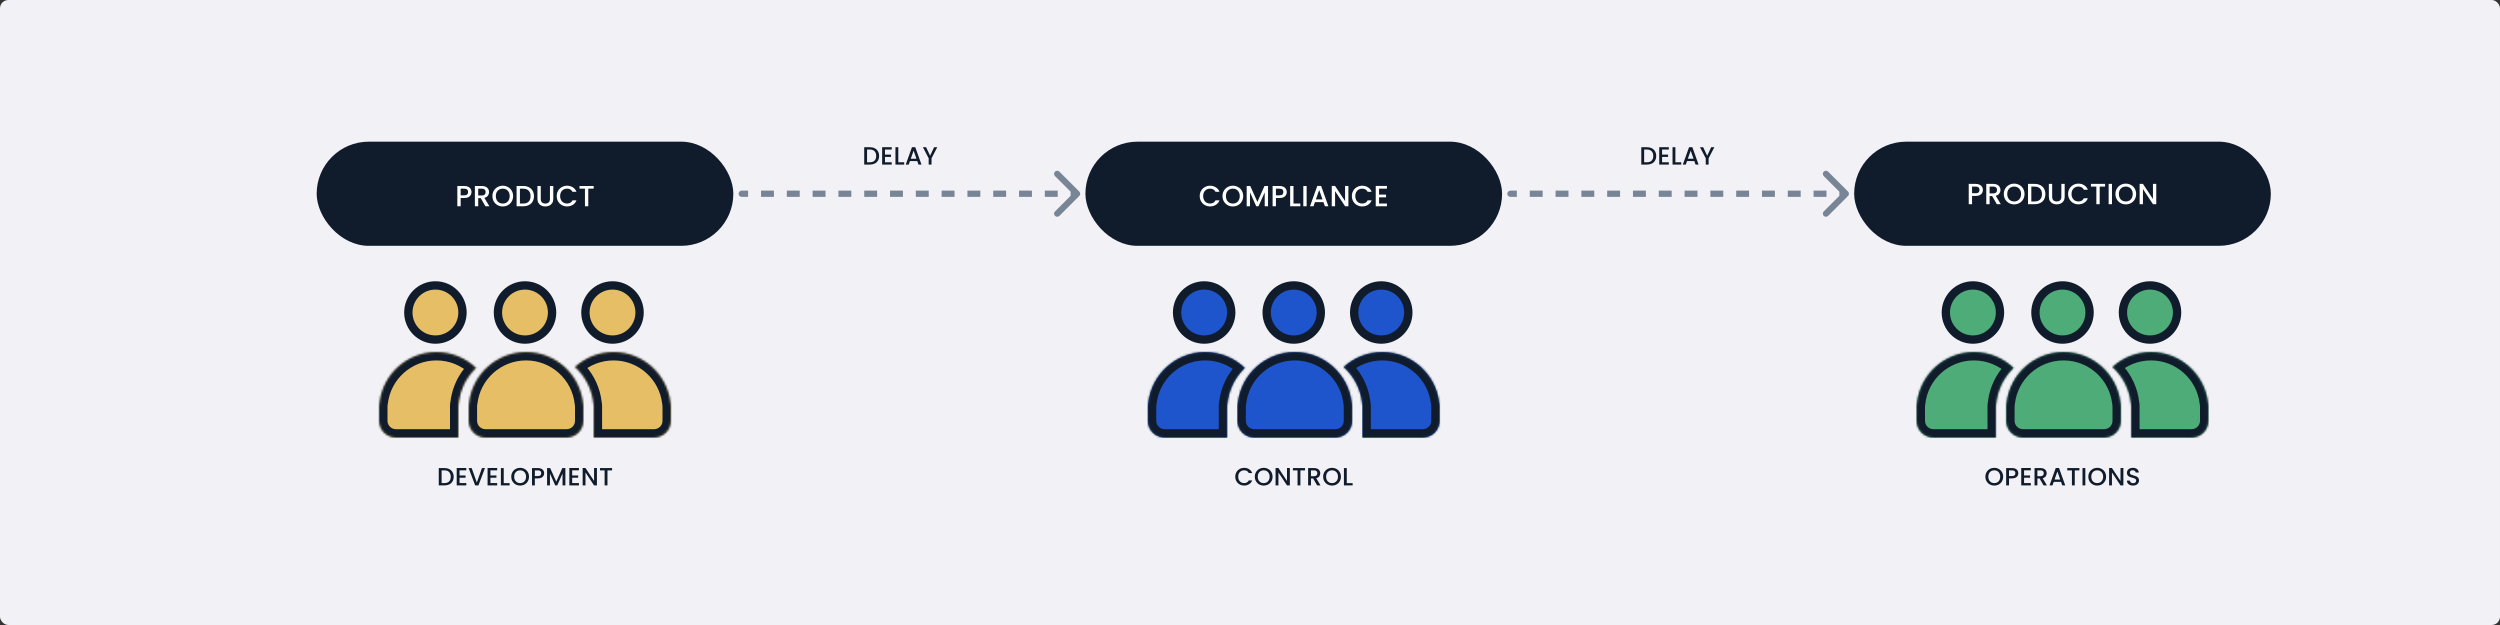 <svg width="1200" height="300" viewBox="0 0 1200 300" fill="none" xmlns="http://www.w3.org/2000/svg">
<rect x="0" y="0" width="1200" height="300" fill="#333333" stroke="none"/>
<rect width="1200" height="300" rx="4" fill="#F2F2F6"/>
<rect x="152" y="68" width="200" height="50" rx="25" fill="#101C2B"/>
<path d="M226.324 92.168C226.324 92.663 226.207 93.129 225.974 93.568C225.74 94.007 225.367 94.366 224.854 94.646C224.34 94.917 223.682 95.052 222.88 95.052H221.116V99H219.52V89.27H222.88C223.626 89.27 224.256 89.401 224.77 89.662C225.292 89.914 225.68 90.259 225.932 90.698C226.193 91.137 226.324 91.627 226.324 92.168ZM222.88 93.75C223.486 93.75 223.939 93.615 224.238 93.344C224.536 93.064 224.686 92.672 224.686 92.168C224.686 91.104 224.084 90.572 222.88 90.572H221.116V93.75H222.88ZM232.998 99L230.758 95.108H229.54V99H227.944V89.27H231.304C232.051 89.27 232.681 89.401 233.194 89.662C233.717 89.923 234.104 90.273 234.356 90.712C234.617 91.151 234.748 91.641 234.748 92.182C234.748 92.817 234.561 93.395 234.188 93.918C233.824 94.431 233.259 94.781 232.494 94.968L234.902 99H232.998ZM229.54 93.834H231.304C231.901 93.834 232.349 93.685 232.648 93.386C232.956 93.087 233.11 92.686 233.11 92.182C233.11 91.678 232.961 91.286 232.662 91.006C232.363 90.717 231.911 90.572 231.304 90.572H229.54V93.834ZM241.326 99.098C240.42 99.098 239.585 98.888 238.82 98.468C238.064 98.039 237.462 97.446 237.014 96.69C236.575 95.925 236.356 95.066 236.356 94.114C236.356 93.162 236.575 92.308 237.014 91.552C237.462 90.796 238.064 90.208 238.82 89.788C239.585 89.359 240.42 89.144 241.326 89.144C242.24 89.144 243.076 89.359 243.832 89.788C244.597 90.208 245.199 90.796 245.638 91.552C246.076 92.308 246.296 93.162 246.296 94.114C246.296 95.066 246.076 95.925 245.638 96.69C245.199 97.446 244.597 98.039 243.832 98.468C243.076 98.888 242.24 99.098 241.326 99.098ZM241.326 97.712C241.97 97.712 242.544 97.567 243.048 97.278C243.552 96.979 243.944 96.559 244.224 96.018C244.513 95.467 244.658 94.833 244.658 94.114C244.658 93.395 244.513 92.765 244.224 92.224C243.944 91.683 243.552 91.267 243.048 90.978C242.544 90.689 241.97 90.544 241.326 90.544C240.682 90.544 240.108 90.689 239.604 90.978C239.1 91.267 238.703 91.683 238.414 92.224C238.134 92.765 237.994 93.395 237.994 94.114C237.994 94.833 238.134 95.467 238.414 96.018C238.703 96.559 239.1 96.979 239.604 97.278C240.108 97.567 240.682 97.712 241.326 97.712ZM251.142 89.27C252.178 89.27 253.083 89.471 253.858 89.872C254.642 90.264 255.244 90.833 255.664 91.58C256.093 92.317 256.308 93.181 256.308 94.17C256.308 95.159 256.093 96.018 255.664 96.746C255.244 97.474 254.642 98.034 253.858 98.426C253.083 98.809 252.178 99 251.142 99H247.964V89.27H251.142ZM251.142 97.698C252.281 97.698 253.153 97.39 253.76 96.774C254.367 96.158 254.67 95.29 254.67 94.17C254.67 93.041 254.367 92.159 253.76 91.524C253.153 90.889 252.281 90.572 251.142 90.572H249.56V97.698H251.142ZM259.57 89.27V95.472C259.57 96.209 259.761 96.765 260.144 97.138C260.536 97.511 261.077 97.698 261.768 97.698C262.468 97.698 263.009 97.511 263.392 97.138C263.784 96.765 263.98 96.209 263.98 95.472V89.27H265.576V95.444C265.576 96.237 265.403 96.909 265.058 97.46C264.713 98.011 264.251 98.421 263.672 98.692C263.093 98.963 262.454 99.098 261.754 99.098C261.054 99.098 260.415 98.963 259.836 98.692C259.267 98.421 258.814 98.011 258.478 97.46C258.142 96.909 257.974 96.237 257.974 95.444V89.27H259.57ZM267.22 94.114C267.22 93.162 267.439 92.308 267.878 91.552C268.326 90.796 268.928 90.208 269.684 89.788C270.449 89.359 271.285 89.144 272.19 89.144C273.226 89.144 274.145 89.401 274.948 89.914C275.76 90.418 276.348 91.137 276.712 92.07H274.794C274.542 91.557 274.192 91.174 273.744 90.922C273.296 90.67 272.778 90.544 272.19 90.544C271.546 90.544 270.972 90.689 270.468 90.978C269.964 91.267 269.567 91.683 269.278 92.224C268.998 92.765 268.858 93.395 268.858 94.114C268.858 94.833 268.998 95.463 269.278 96.004C269.567 96.545 269.964 96.965 270.468 97.264C270.972 97.553 271.546 97.698 272.19 97.698C272.778 97.698 273.296 97.572 273.744 97.32C274.192 97.068 274.542 96.685 274.794 96.172H276.712C276.348 97.105 275.76 97.824 274.948 98.328C274.145 98.832 273.226 99.084 272.19 99.084C271.275 99.084 270.44 98.874 269.684 98.454C268.928 98.025 268.326 97.432 267.878 96.676C267.439 95.92 267.22 95.066 267.22 94.114ZM284.964 89.27V90.572H282.374V99H280.778V90.572H278.174V89.27H284.964Z" fill="white"/>
<path d="M417.545 70.66C418.433 70.66 419.209 70.832 419.873 71.176C420.545 71.512 421.061 72 421.421 72.64C421.789 73.272 421.973 74.012 421.973 74.86C421.973 75.708 421.789 76.444 421.421 77.068C421.061 77.692 420.545 78.172 419.873 78.508C419.209 78.836 418.433 79 417.545 79H414.821V70.66H417.545ZM417.545 77.884C418.521 77.884 419.269 77.62 419.789 77.092C420.309 76.564 420.569 75.82 420.569 74.86C420.569 73.892 420.309 73.136 419.789 72.592C419.269 72.048 418.521 71.776 417.545 71.776H416.189V77.884H417.545ZM424.795 71.764V74.212H427.675V75.328H424.795V77.884H428.035V79H423.427V70.648H428.035V71.764H424.795ZM431.186 77.896H434.006V79H429.818V70.66H431.186V77.896ZM440.276 77.296H436.784L436.184 79H434.756L437.744 70.648H439.328L442.316 79H440.876L440.276 77.296ZM439.892 76.18L438.536 72.304L437.168 76.18H439.892ZM449.893 70.66L447.133 75.976V79H445.765V75.976L442.993 70.66H444.517L446.449 74.752L448.381 70.66H449.893Z" fill="#101C2B"/>
<path d="M213.333 224.66C214.221 224.66 214.997 224.832 215.661 225.176C216.333 225.512 216.849 226 217.209 226.64C217.577 227.272 217.761 228.012 217.761 228.86C217.761 229.708 217.577 230.444 217.209 231.068C216.849 231.692 216.333 232.172 215.661 232.508C214.997 232.836 214.221 233 213.333 233H210.609V224.66H213.333ZM213.333 231.884C214.309 231.884 215.057 231.62 215.577 231.092C216.097 230.564 216.357 229.82 216.357 228.86C216.357 227.892 216.097 227.136 215.577 226.592C215.057 226.048 214.309 225.776 213.333 225.776H211.977V231.884H213.333ZM220.583 225.764V228.212H223.463V229.328H220.583V231.884H223.823V233H219.215V224.648H223.823V225.764H220.583ZM232.794 224.66L229.662 233H228.078L224.934 224.66H226.398L228.87 231.596L231.354 224.66H232.794ZM235.404 225.764V228.212H238.284V229.328H235.404V231.884H238.644V233H234.036V224.648H238.644V225.764H235.404ZM241.795 231.896H244.615V233H240.427V224.66H241.795V231.896ZM249.661 233.084C248.885 233.084 248.169 232.904 247.513 232.544C246.865 232.176 246.349 231.668 245.965 231.02C245.589 230.364 245.401 229.628 245.401 228.812C245.401 227.996 245.589 227.264 245.965 226.616C246.349 225.968 246.865 225.464 247.513 225.104C248.169 224.736 248.885 224.552 249.661 224.552C250.445 224.552 251.161 224.736 251.809 225.104C252.465 225.464 252.981 225.968 253.357 226.616C253.733 227.264 253.921 227.996 253.921 228.812C253.921 229.628 253.733 230.364 253.357 231.02C252.981 231.668 252.465 232.176 251.809 232.544C251.161 232.904 250.445 233.084 249.661 233.084ZM249.661 231.896C250.213 231.896 250.705 231.772 251.137 231.524C251.569 231.268 251.905 230.908 252.145 230.444C252.393 229.972 252.517 229.428 252.517 228.812C252.517 228.196 252.393 227.656 252.145 227.192C251.905 226.728 251.569 226.372 251.137 226.124C250.705 225.876 250.213 225.752 249.661 225.752C249.109 225.752 248.617 225.876 248.185 226.124C247.753 226.372 247.413 226.728 247.165 227.192C246.925 227.656 246.805 228.196 246.805 228.812C246.805 229.428 246.925 229.972 247.165 230.444C247.413 230.908 247.753 231.268 248.185 231.524C248.617 231.772 249.109 231.896 249.661 231.896ZM261.197 227.144C261.197 227.568 261.097 227.968 260.897 228.344C260.697 228.72 260.377 229.028 259.937 229.268C259.497 229.5 258.933 229.616 258.245 229.616H256.733V233H255.365V224.66H258.245C258.885 224.66 259.425 224.772 259.865 224.996C260.313 225.212 260.645 225.508 260.861 225.884C261.085 226.26 261.197 226.68 261.197 227.144ZM258.245 228.5C258.765 228.5 259.153 228.384 259.409 228.152C259.665 227.912 259.793 227.576 259.793 227.144C259.793 226.232 259.277 225.776 258.245 225.776H256.733V228.5H258.245ZM271.384 224.66V233H270.016V227.288L267.472 233H266.524L263.968 227.288V233H262.6V224.66H264.076L267.004 231.2L269.92 224.66H271.384ZM274.648 225.764V228.212H277.528V229.328H274.648V231.884H277.888V233H273.28V224.648H277.888V225.764H274.648ZM286.523 233H285.155L281.039 226.772V233H279.671V224.648H281.039L285.155 230.864V224.648H286.523V233ZM293.805 224.66V225.776H291.585V233H290.217V225.776H287.985V224.66H293.805Z" fill="#101C2B"/>
<path d="M592.931 228.812C592.931 227.996 593.119 227.264 593.495 226.616C593.879 225.968 594.395 225.464 595.043 225.104C595.699 224.736 596.415 224.552 597.191 224.552C598.079 224.552 598.867 224.772 599.555 225.212C600.251 225.644 600.755 226.26 601.067 227.06H599.423C599.207 226.62 598.907 226.292 598.523 226.076C598.139 225.86 597.695 225.752 597.191 225.752C596.639 225.752 596.147 225.876 595.715 226.124C595.283 226.372 594.943 226.728 594.695 227.192C594.455 227.656 594.335 228.196 594.335 228.812C594.335 229.428 594.455 229.968 594.695 230.432C594.943 230.896 595.283 231.256 595.715 231.512C596.147 231.76 596.639 231.884 597.191 231.884C597.695 231.884 598.139 231.776 598.523 231.56C598.907 231.344 599.207 231.016 599.423 230.576H601.067C600.755 231.376 600.251 231.992 599.555 232.424C598.867 232.856 598.079 233.072 597.191 233.072C596.407 233.072 595.691 232.892 595.043 232.532C594.395 232.164 593.879 231.656 593.495 231.008C593.119 230.36 592.931 229.628 592.931 228.812ZM606.571 233.084C605.795 233.084 605.079 232.904 604.423 232.544C603.775 232.176 603.259 231.668 602.875 231.02C602.499 230.364 602.311 229.628 602.311 228.812C602.311 227.996 602.499 227.264 602.875 226.616C603.259 225.968 603.775 225.464 604.423 225.104C605.079 224.736 605.795 224.552 606.571 224.552C607.355 224.552 608.071 224.736 608.719 225.104C609.375 225.464 609.891 225.968 610.267 226.616C610.643 227.264 610.831 227.996 610.831 228.812C610.831 229.628 610.643 230.364 610.267 231.02C609.891 231.668 609.375 232.176 608.719 232.544C608.071 232.904 607.355 233.084 606.571 233.084ZM606.571 231.896C607.123 231.896 607.615 231.772 608.047 231.524C608.479 231.268 608.815 230.908 609.055 230.444C609.303 229.972 609.427 229.428 609.427 228.812C609.427 228.196 609.303 227.656 609.055 227.192C608.815 226.728 608.479 226.372 608.047 226.124C607.615 225.876 607.123 225.752 606.571 225.752C606.019 225.752 605.527 225.876 605.095 226.124C604.663 226.372 604.323 226.728 604.075 227.192C603.835 227.656 603.715 228.196 603.715 228.812C603.715 229.428 603.835 229.972 604.075 230.444C604.323 230.908 604.663 231.268 605.095 231.524C605.527 231.772 606.019 231.896 606.571 231.896ZM619.127 233H617.759L613.643 226.772V233H612.275V224.648H613.643L617.759 230.864V224.648H619.127V233ZM626.409 224.66V225.776H624.189V233H622.821V225.776H620.589V224.66H626.409ZM632.225 233L630.305 229.664H629.261V233H627.893V224.66H630.773C631.413 224.66 631.953 224.772 632.393 224.996C632.841 225.22 633.173 225.52 633.389 225.896C633.613 226.272 633.725 226.692 633.725 227.156C633.725 227.7 633.565 228.196 633.245 228.644C632.933 229.084 632.449 229.384 631.793 229.544L633.857 233H632.225ZM629.261 228.572H630.773C631.285 228.572 631.669 228.444 631.925 228.188C632.189 227.932 632.321 227.588 632.321 227.156C632.321 226.724 632.193 226.388 631.937 226.148C631.681 225.9 631.293 225.776 630.773 225.776H629.261V228.572ZM639.377 233.084C638.601 233.084 637.885 232.904 637.229 232.544C636.581 232.176 636.065 231.668 635.681 231.02C635.305 230.364 635.117 229.628 635.117 228.812C635.117 227.996 635.305 227.264 635.681 226.616C636.065 225.968 636.581 225.464 637.229 225.104C637.885 224.736 638.601 224.552 639.377 224.552C640.161 224.552 640.877 224.736 641.525 225.104C642.181 225.464 642.697 225.968 643.073 226.616C643.449 227.264 643.637 227.996 643.637 228.812C643.637 229.628 643.449 230.364 643.073 231.02C642.697 231.668 642.181 232.176 641.525 232.544C640.877 232.904 640.161 233.084 639.377 233.084ZM639.377 231.896C639.929 231.896 640.421 231.772 640.853 231.524C641.285 231.268 641.621 230.908 641.861 230.444C642.109 229.972 642.233 229.428 642.233 228.812C642.233 228.196 642.109 227.656 641.861 227.192C641.621 226.728 641.285 226.372 640.853 226.124C640.421 225.876 639.929 225.752 639.377 225.752C638.825 225.752 638.333 225.876 637.901 226.124C637.469 226.372 637.129 226.728 636.881 227.192C636.641 227.656 636.521 228.196 636.521 228.812C636.521 229.428 636.641 229.972 636.881 230.444C637.129 230.908 637.469 231.268 637.901 231.524C638.333 231.772 638.825 231.896 639.377 231.896ZM646.449 231.896H649.269V233H645.081V224.66H646.449V231.896Z" fill="#101C2B"/>
<path d="M957.249 233.084C956.473 233.084 955.757 232.904 955.101 232.544C954.453 232.176 953.937 231.668 953.553 231.02C953.177 230.364 952.989 229.628 952.989 228.812C952.989 227.996 953.177 227.264 953.553 226.616C953.937 225.968 954.453 225.464 955.101 225.104C955.757 224.736 956.473 224.552 957.249 224.552C958.033 224.552 958.749 224.736 959.397 225.104C960.053 225.464 960.569 225.968 960.945 226.616C961.321 227.264 961.509 227.996 961.509 228.812C961.509 229.628 961.321 230.364 960.945 231.02C960.569 231.668 960.053 232.176 959.397 232.544C958.749 232.904 958.033 233.084 957.249 233.084ZM957.249 231.896C957.801 231.896 958.293 231.772 958.725 231.524C959.157 231.268 959.493 230.908 959.733 230.444C959.981 229.972 960.105 229.428 960.105 228.812C960.105 228.196 959.981 227.656 959.733 227.192C959.493 226.728 959.157 226.372 958.725 226.124C958.293 225.876 957.801 225.752 957.249 225.752C956.697 225.752 956.205 225.876 955.773 226.124C955.341 226.372 955.001 226.728 954.753 227.192C954.513 227.656 954.393 228.196 954.393 228.812C954.393 229.428 954.513 229.972 954.753 230.444C955.001 230.908 955.341 231.268 955.773 231.524C956.205 231.772 956.697 231.896 957.249 231.896ZM968.785 227.144C968.785 227.568 968.685 227.968 968.485 228.344C968.285 228.72 967.965 229.028 967.525 229.268C967.085 229.5 966.521 229.616 965.833 229.616H964.321V233H962.953V224.66H965.833C966.473 224.66 967.013 224.772 967.453 224.996C967.901 225.212 968.233 225.508 968.449 225.884C968.673 226.26 968.785 226.68 968.785 227.144ZM965.833 228.5C966.353 228.5 966.741 228.384 966.997 228.152C967.253 227.912 967.381 227.576 967.381 227.144C967.381 226.232 966.865 225.776 965.833 225.776H964.321V228.5H965.833ZM971.556 225.764V228.212H974.436V229.328H971.556V231.884H974.796V233H970.188V224.648H974.796V225.764H971.556ZM980.911 233L978.991 229.664H977.947V233H976.579V224.66H979.459C980.099 224.66 980.639 224.772 981.079 224.996C981.527 225.22 981.859 225.52 982.075 225.896C982.299 226.272 982.411 226.692 982.411 227.156C982.411 227.7 982.251 228.196 981.931 228.644C981.619 229.084 981.135 229.384 980.479 229.544L982.543 233H980.911ZM977.947 228.572H979.459C979.971 228.572 980.355 228.444 980.611 228.188C980.875 227.932 981.007 227.588 981.007 227.156C981.007 226.724 980.879 226.388 980.623 226.148C980.367 225.9 979.979 225.776 979.459 225.776H977.947V228.572ZM989.287 231.296H985.795L985.195 233H983.767L986.755 224.648H988.339L991.327 233H989.887L989.287 231.296ZM988.903 230.18L987.547 226.304L986.179 230.18H988.903ZM998.112 224.66V225.776H995.892V233H994.524V225.776H992.292V224.66H998.112ZM1000.96 224.66V233H999.596V224.66H1000.96ZM1006.66 233.084C1005.89 233.084 1005.17 232.904 1004.51 232.544C1003.87 232.176 1003.35 231.668 1002.97 231.02C1002.59 230.364 1002.4 229.628 1002.4 228.812C1002.4 227.996 1002.59 227.264 1002.97 226.616C1003.35 225.968 1003.87 225.464 1004.51 225.104C1005.17 224.736 1005.89 224.552 1006.66 224.552C1007.45 224.552 1008.16 224.736 1008.81 225.104C1009.47 225.464 1009.98 225.968 1010.36 226.616C1010.73 227.264 1010.92 227.996 1010.92 228.812C1010.92 229.628 1010.73 230.364 1010.36 231.02C1009.98 231.668 1009.47 232.176 1008.81 232.544C1008.16 232.904 1007.45 233.084 1006.66 233.084ZM1006.66 231.896C1007.21 231.896 1007.71 231.772 1008.14 231.524C1008.57 231.268 1008.91 230.908 1009.15 230.444C1009.39 229.972 1009.52 229.428 1009.52 228.812C1009.52 228.196 1009.39 227.656 1009.15 227.192C1008.91 226.728 1008.57 226.372 1008.14 226.124C1007.71 225.876 1007.21 225.752 1006.66 225.752C1006.11 225.752 1005.62 225.876 1005.19 226.124C1004.75 226.372 1004.41 226.728 1004.17 227.192C1003.93 227.656 1003.81 228.196 1003.81 228.812C1003.81 229.428 1003.93 229.972 1004.17 230.444C1004.41 230.908 1004.75 231.268 1005.19 231.524C1005.62 231.772 1006.11 231.896 1006.66 231.896ZM1019.22 233H1017.85L1013.73 226.772V233H1012.37V224.648H1013.73L1017.85 230.864V224.648H1019.22V233ZM1023.86 233.084C1023.3 233.084 1022.8 232.988 1022.35 232.796C1021.9 232.596 1021.55 232.316 1021.29 231.956C1021.04 231.596 1020.91 231.176 1020.91 230.696H1022.37C1022.4 231.056 1022.54 231.352 1022.79 231.584C1023.05 231.816 1023.4 231.932 1023.86 231.932C1024.33 231.932 1024.7 231.82 1024.96 231.596C1025.23 231.364 1025.36 231.068 1025.36 230.708C1025.36 230.428 1025.28 230.2 1025.11 230.024C1024.95 229.848 1024.74 229.712 1024.5 229.616C1024.26 229.52 1023.92 229.416 1023.49 229.304C1022.94 229.16 1022.5 229.016 1022.16 228.872C1021.82 228.72 1021.53 228.488 1021.29 228.176C1021.05 227.864 1020.93 227.448 1020.93 226.928C1020.93 226.448 1021.05 226.028 1021.29 225.668C1021.53 225.308 1021.87 225.032 1022.3 224.84C1022.73 224.648 1023.23 224.552 1023.8 224.552C1024.61 224.552 1025.27 224.756 1025.78 225.164C1026.3 225.564 1026.59 226.116 1026.64 226.82H1025.13C1025.11 226.516 1024.96 226.256 1024.7 226.04C1024.44 225.824 1024.09 225.716 1023.66 225.716C1023.26 225.716 1022.94 225.816 1022.7 226.016C1022.45 226.216 1022.32 226.504 1022.32 226.88C1022.32 227.136 1022.4 227.348 1022.55 227.516C1022.71 227.676 1022.91 227.804 1023.15 227.9C1023.39 227.996 1023.72 228.1 1024.14 228.212C1024.69 228.364 1025.14 228.516 1025.48 228.668C1025.83 228.82 1026.13 229.056 1026.37 229.376C1026.62 229.688 1026.74 230.108 1026.74 230.636C1026.74 231.06 1026.62 231.46 1026.39 231.836C1026.17 232.212 1025.84 232.516 1025.4 232.748C1024.96 232.972 1024.45 233.084 1023.86 233.084Z" fill="#101C2B"/>
<path d="M790.545 70.66C791.433 70.66 792.209 70.832 792.873 71.176C793.545 71.512 794.061 72 794.421 72.64C794.789 73.272 794.973 74.012 794.973 74.86C794.973 75.708 794.789 76.444 794.421 77.068C794.061 77.692 793.545 78.172 792.873 78.508C792.209 78.836 791.433 79 790.545 79H787.821V70.66H790.545ZM790.545 77.884C791.521 77.884 792.269 77.62 792.789 77.092C793.309 76.564 793.569 75.82 793.569 74.86C793.569 73.892 793.309 73.136 792.789 72.592C792.269 72.048 791.521 71.776 790.545 71.776H789.189V77.884H790.545ZM797.795 71.764V74.212H800.675V75.328H797.795V77.884H801.035V79H796.427V70.648H801.035V71.764H797.795ZM804.186 77.896H807.006V79H802.818V70.66H804.186V77.896ZM813.276 77.296H809.784L809.184 79H807.756L810.744 70.648H812.328L815.316 79H813.876L813.276 77.296ZM812.892 76.18L811.536 72.304L810.168 76.18H812.892ZM822.893 70.66L820.133 75.976V79H818.765V75.976L815.993 70.66H817.517L819.449 74.752L821.381 70.66H822.893Z" fill="#101C2B"/>
<rect x="521" y="68" width="200" height="50" rx="25" fill="#101C2B"/>
<path d="M575.871 94.114C575.871 93.162 576.09 92.308 576.529 91.552C576.977 90.796 577.579 90.208 578.335 89.788C579.1 89.359 579.936 89.144 580.841 89.144C581.877 89.144 582.796 89.401 583.599 89.914C584.411 90.418 584.999 91.137 585.363 92.07H583.445C583.193 91.557 582.843 91.174 582.395 90.922C581.947 90.67 581.429 90.544 580.841 90.544C580.197 90.544 579.623 90.689 579.119 90.978C578.615 91.267 578.218 91.683 577.929 92.224C577.649 92.765 577.509 93.395 577.509 94.114C577.509 94.833 577.649 95.463 577.929 96.004C578.218 96.545 578.615 96.965 579.119 97.264C579.623 97.553 580.197 97.698 580.841 97.698C581.429 97.698 581.947 97.572 582.395 97.32C582.843 97.068 583.193 96.685 583.445 96.172H585.363C584.999 97.105 584.411 97.824 583.599 98.328C582.796 98.832 581.877 99.084 580.841 99.084C579.926 99.084 579.091 98.874 578.335 98.454C577.579 98.025 576.977 97.432 576.529 96.676C576.09 95.92 575.871 95.066 575.871 94.114ZM591.767 99.098C590.862 99.098 590.026 98.888 589.261 98.468C588.505 98.039 587.903 97.446 587.455 96.69C587.016 95.925 586.797 95.066 586.797 94.114C586.797 93.162 587.016 92.308 587.455 91.552C587.903 90.796 588.505 90.208 589.261 89.788C590.026 89.359 590.862 89.144 591.767 89.144C592.682 89.144 593.517 89.359 594.273 89.788C595.038 90.208 595.64 90.796 596.079 91.552C596.518 92.308 596.737 93.162 596.737 94.114C596.737 95.066 596.518 95.925 596.079 96.69C595.64 97.446 595.038 98.039 594.273 98.468C593.517 98.888 592.682 99.098 591.767 99.098ZM591.767 97.712C592.411 97.712 592.985 97.567 593.489 97.278C593.993 96.979 594.385 96.559 594.665 96.018C594.954 95.467 595.099 94.833 595.099 94.114C595.099 93.395 594.954 92.765 594.665 92.224C594.385 91.683 593.993 91.267 593.489 90.978C592.985 90.689 592.411 90.544 591.767 90.544C591.123 90.544 590.549 90.689 590.045 90.978C589.541 91.267 589.144 91.683 588.855 92.224C588.575 92.765 588.435 93.395 588.435 94.114C588.435 94.833 588.575 95.467 588.855 96.018C589.144 96.559 589.541 96.979 590.045 97.278C590.549 97.567 591.123 97.712 591.767 97.712ZM608.654 89.27V99H607.058V92.336L604.09 99H602.984L600.002 92.336V99H598.406V89.27H600.128L603.544 96.9L606.946 89.27H608.654ZM617.653 92.168C617.653 92.663 617.537 93.129 617.303 93.568C617.07 94.007 616.697 94.366 616.183 94.646C615.67 94.917 615.012 95.052 614.209 95.052H612.445V99H610.849V89.27H614.209C614.956 89.27 615.586 89.401 616.099 89.662C616.622 89.914 617.009 90.259 617.261 90.698C617.523 91.137 617.653 91.627 617.653 92.168ZM614.209 93.75C614.816 93.75 615.269 93.615 615.567 93.344C615.866 93.064 616.015 92.672 616.015 92.168C616.015 91.104 615.413 90.572 614.209 90.572H612.445V93.75H614.209ZM620.869 97.712H624.159V99H619.273V89.27H620.869V97.712ZM627.188 89.27V99H625.592V89.27H627.188ZM635.248 97.012H631.174L630.474 99H628.808L632.294 89.256H634.142L637.628 99H635.948L635.248 97.012ZM634.8 95.71L633.218 91.188L631.622 95.71H634.8ZM647.235 99H645.639L640.837 91.734V99H639.241V89.256H640.837L645.639 96.508V89.256H647.235V99ZM648.897 94.114C648.897 93.162 649.116 92.308 649.555 91.552C650.003 90.796 650.605 90.208 651.361 89.788C652.126 89.359 652.962 89.144 653.867 89.144C654.903 89.144 655.822 89.401 656.625 89.914C657.437 90.418 658.025 91.137 658.389 92.07H656.471C656.219 91.557 655.869 91.174 655.421 90.922C654.973 90.67 654.455 90.544 653.867 90.544C653.223 90.544 652.649 90.689 652.145 90.978C651.641 91.267 651.244 91.683 650.955 92.224C650.675 92.765 650.535 93.395 650.535 94.114C650.535 94.833 650.675 95.463 650.955 96.004C651.244 96.545 651.641 96.965 652.145 97.264C652.649 97.553 653.223 97.698 653.867 97.698C654.455 97.698 654.973 97.572 655.421 97.32C655.869 97.068 656.219 96.685 656.471 96.172H658.389C658.025 97.105 657.437 97.824 656.625 98.328C655.822 98.832 654.903 99.084 653.867 99.084C652.952 99.084 652.117 98.874 651.361 98.454C650.605 98.025 650.003 97.432 649.555 96.676C649.116 95.92 648.897 95.066 648.897 94.114ZM661.951 90.558V93.414H665.311V94.716H661.951V97.698H665.731V99H660.355V89.256H665.731V90.558H661.951Z" fill="white"/>
<rect x="890" y="68" width="200" height="50" rx="25" fill="#101C2B"/>
<path d="M951.797 91.168C951.797 91.663 951.68 92.129 951.447 92.568C951.213 93.007 950.84 93.366 950.327 93.646C949.813 93.917 949.155 94.052 948.353 94.052H946.589V98H944.993V88.27H948.353C949.099 88.27 949.729 88.401 950.243 88.662C950.765 88.914 951.153 89.259 951.405 89.698C951.666 90.137 951.797 90.627 951.797 91.168ZM948.353 92.75C948.959 92.75 949.412 92.615 949.711 92.344C950.009 92.064 950.159 91.672 950.159 91.168C950.159 90.104 949.557 89.572 948.353 89.572H946.589V92.75H948.353ZM958.471 98L956.231 94.108H955.013V98H953.417V88.27H956.777C957.524 88.27 958.154 88.401 958.667 88.662C959.19 88.923 959.577 89.273 959.829 89.712C960.09 90.151 960.221 90.641 960.221 91.182C960.221 91.817 960.034 92.395 959.661 92.918C959.297 93.431 958.732 93.781 957.967 93.968L960.375 98H958.471ZM955.013 92.834H956.777C957.374 92.834 957.822 92.685 958.121 92.386C958.429 92.087 958.583 91.686 958.583 91.182C958.583 90.678 958.434 90.286 958.135 90.006C957.836 89.717 957.384 89.572 956.777 89.572H955.013V92.834ZM966.799 98.098C965.893 98.098 965.058 97.888 964.293 97.468C963.537 97.039 962.935 96.446 962.487 95.69C962.048 94.925 961.829 94.066 961.829 93.114C961.829 92.162 962.048 91.308 962.487 90.552C962.935 89.796 963.537 89.208 964.293 88.788C965.058 88.359 965.893 88.144 966.799 88.144C967.713 88.144 968.549 88.359 969.305 88.788C970.07 89.208 970.672 89.796 971.111 90.552C971.549 91.308 971.769 92.162 971.769 93.114C971.769 94.066 971.549 94.925 971.111 95.69C970.672 96.446 970.07 97.039 969.305 97.468C968.549 97.888 967.713 98.098 966.799 98.098ZM966.799 96.712C967.443 96.712 968.017 96.567 968.521 96.278C969.025 95.979 969.417 95.559 969.697 95.018C969.986 94.467 970.131 93.833 970.131 93.114C970.131 92.395 969.986 91.765 969.697 91.224C969.417 90.683 969.025 90.267 968.521 89.978C968.017 89.689 967.443 89.544 966.799 89.544C966.155 89.544 965.581 89.689 965.077 89.978C964.573 90.267 964.176 90.683 963.887 91.224C963.607 91.765 963.467 92.395 963.467 93.114C963.467 93.833 963.607 94.467 963.887 95.018C964.176 95.559 964.573 95.979 965.077 96.278C965.581 96.567 966.155 96.712 966.799 96.712ZM976.615 88.27C977.651 88.27 978.557 88.471 979.331 88.872C980.115 89.264 980.717 89.833 981.137 90.58C981.567 91.317 981.781 92.181 981.781 93.17C981.781 94.159 981.567 95.018 981.137 95.746C980.717 96.474 980.115 97.034 979.331 97.426C978.557 97.809 977.651 98 976.615 98H973.437V88.27H976.615ZM976.615 96.698C977.754 96.698 978.627 96.39 979.233 95.774C979.84 95.158 980.143 94.29 980.143 93.17C980.143 92.041 979.84 91.159 979.233 90.524C978.627 89.889 977.754 89.572 976.615 89.572H975.033V96.698H976.615ZM985.043 88.27V94.472C985.043 95.209 985.234 95.765 985.617 96.138C986.009 96.511 986.55 96.698 987.241 96.698C987.941 96.698 988.482 96.511 988.865 96.138C989.257 95.765 989.453 95.209 989.453 94.472V88.27H991.049V94.444C991.049 95.237 990.876 95.909 990.531 96.46C990.186 97.011 989.724 97.421 989.145 97.692C988.566 97.963 987.927 98.098 987.227 98.098C986.527 98.098 985.888 97.963 985.309 97.692C984.74 97.421 984.287 97.011 983.951 96.46C983.615 95.909 983.447 95.237 983.447 94.444V88.27H985.043ZM992.693 93.114C992.693 92.162 992.912 91.308 993.351 90.552C993.799 89.796 994.401 89.208 995.157 88.788C995.922 88.359 996.758 88.144 997.663 88.144C998.699 88.144 999.618 88.401 1000.42 88.914C1001.23 89.418 1001.82 90.137 1002.18 91.07H1000.27C1000.01 90.557 999.665 90.174 999.217 89.922C998.769 89.67 998.251 89.544 997.663 89.544C997.019 89.544 996.445 89.689 995.941 89.978C995.437 90.267 995.04 90.683 994.751 91.224C994.471 91.765 994.331 92.395 994.331 93.114C994.331 93.833 994.471 94.463 994.751 95.004C995.04 95.545 995.437 95.965 995.941 96.264C996.445 96.553 997.019 96.698 997.663 96.698C998.251 96.698 998.769 96.572 999.217 96.32C999.665 96.068 1000.01 95.685 1000.27 95.172H1002.18C1001.82 96.105 1001.23 96.824 1000.42 97.328C999.618 97.832 998.699 98.084 997.663 98.084C996.748 98.084 995.913 97.874 995.157 97.454C994.401 97.025 993.799 96.432 993.351 95.676C992.912 94.92 992.693 94.066 992.693 93.114ZM1010.44 88.27V89.572H1007.85V98H1006.25V89.572H1003.65V88.27H1010.44ZM1013.75 88.27V98H1012.15V88.27H1013.75ZM1020.38 98.098C1019.47 98.098 1018.64 97.888 1017.87 97.468C1017.12 97.039 1016.51 96.446 1016.07 95.69C1015.63 94.925 1015.41 94.066 1015.41 93.114C1015.41 92.162 1015.63 91.308 1016.07 90.552C1016.51 89.796 1017.12 89.208 1017.87 88.788C1018.64 88.359 1019.47 88.144 1020.38 88.144C1021.29 88.144 1022.13 88.359 1022.88 88.788C1023.65 89.208 1024.25 89.796 1024.69 90.552C1025.13 91.308 1025.35 92.162 1025.35 93.114C1025.35 94.066 1025.13 94.925 1024.69 95.69C1024.25 96.446 1023.65 97.039 1022.88 97.468C1022.13 97.888 1021.29 98.098 1020.38 98.098ZM1020.38 96.712C1021.02 96.712 1021.6 96.567 1022.1 96.278C1022.6 95.979 1023 95.559 1023.28 95.018C1023.57 94.467 1023.71 93.833 1023.71 93.114C1023.71 92.395 1023.57 91.765 1023.28 91.224C1023 90.683 1022.6 90.267 1022.1 89.978C1021.6 89.689 1021.02 89.544 1020.38 89.544C1019.73 89.544 1019.16 89.689 1018.66 89.978C1018.15 90.267 1017.76 90.683 1017.47 91.224C1017.19 91.765 1017.05 92.395 1017.05 93.114C1017.05 93.833 1017.19 94.467 1017.47 95.018C1017.76 95.559 1018.15 95.979 1018.66 96.278C1019.16 96.567 1019.73 96.712 1020.38 96.712ZM1035.01 98H1033.42L1028.61 90.734V98H1027.02V88.256H1028.61L1033.42 95.508V88.256H1035.01V98Z" fill="white"/>
<path d="M725 91.5C724.172 91.5 723.5 92.172 723.5 93C723.5 93.828 724.172 94.5 725 94.5V93V91.5ZM887.061 94.061C887.646 93.475 887.646 92.525 887.061 91.939L877.515 82.393C876.929 81.808 875.979 81.808 875.393 82.393C874.808 82.979 874.808 83.929 875.393 84.515L883.879 93L875.393 101.485C874.808 102.071 874.808 103.021 875.393 103.607C875.979 104.192 876.929 104.192 877.515 103.607L887.061 94.061ZM725 93V94.5H728.096V93V91.5H725V93ZM734.288 93V94.5H740.481V93V91.5H734.288V93ZM746.673 93V94.5H752.865V93V91.5H746.673V93ZM759.058 93V94.5H765.25V93V91.5H759.058V93ZM771.442 93V94.5H777.635V93V91.5H771.442V93ZM783.827 93V94.5H790.019V93V91.5H783.827V93ZM796.212 93V94.5H802.404V93V91.5H796.212V93ZM808.596 93V94.5H814.788V93V91.5H808.596V93ZM820.981 93V94.5H827.173V93V91.5H820.981V93ZM833.365 93V94.5H839.558V93V91.5H833.365V93ZM845.75 93V94.5H851.942V93V91.5H845.75V93ZM858.135 93V94.5H864.327V93V91.5H858.135V93ZM870.519 93V94.5H876.712V93V91.5H870.519V93ZM882.904 93V94.5H886V93V91.5H882.904V93Z" fill="#788596"/>
<path d="M356 91.5C355.172 91.5 354.5 92.172 354.5 93C354.5 93.828 355.172 94.5 356 94.5V93V91.5ZM518.061 94.061C518.646 93.475 518.646 92.525 518.061 91.939L508.515 82.393C507.929 81.808 506.979 81.808 506.393 82.393C505.808 82.979 505.808 83.929 506.393 84.515L514.879 93L506.393 101.485C505.808 102.071 505.808 103.021 506.393 103.607C506.979 104.192 507.929 104.192 508.515 103.607L518.061 94.061ZM356 93V94.5H359.096V93V91.5H356V93ZM365.288 93V94.5H371.481V93V91.5H365.288V93ZM377.673 93V94.5H383.865V93V91.5H377.673V93ZM390.058 93V94.5H396.25V93V91.5H390.058V93ZM402.442 93V94.5H408.635V93V91.5H402.442V93ZM414.827 93V94.5H421.019V93V91.5H414.827V93ZM427.212 93V94.5H433.404V93V91.5H427.212V93ZM439.596 93V94.5H445.788V93V91.5H439.596V93ZM451.981 93V94.5H458.173V93V91.5H451.981V93ZM464.365 93V94.5H470.558V93V91.5H464.365V93ZM476.75 93V94.5H482.942V93V91.5H476.75V93ZM489.135 93V94.5H495.327V93V91.5H489.135V93ZM501.519 93V94.5H507.712V93V91.5H501.519V93ZM513.904 93V94.5H517V93V91.5H513.904V93Z" fill="#788596"/>
<mask id="path-15-inside-1_2161_7711" fill="white">
<path d="M252.5 169C266.595 169 278.21 179.604 279.81 193.27C279.933 193.827 280 194.406 280 195V202C280 206.418 276.418 210 272 210H233C228.582 210 225 206.418 225 202V195C225 194.406 225.067 193.827 225.189 193.27C226.789 179.604 238.405 169 252.5 169Z"/>
</mask>
<path d="M252.5 169C266.595 169 278.21 179.604 279.81 193.27C279.933 193.827 280 194.406 280 195V202C280 206.418 276.418 210 272 210H233C228.582 210 225 206.418 225 202V195C225 194.406 225.067 193.827 225.189 193.27C226.789 179.604 238.405 169 252.5 169Z" fill="#E5BE65"/>
<path d="M279.81 193.27L275.837 193.734L275.86 193.934L275.903 194.131L279.81 193.27ZM280 195L284 195L280 195ZM225 202L221 202L225 202ZM225.189 193.27L229.096 194.131L229.139 193.934L229.162 193.734L225.189 193.27ZM252.5 169V173C264.541 173 274.471 182.06 275.837 193.734L279.81 193.27L283.782 192.805C281.95 177.148 268.648 165 252.5 165V169ZM279.81 193.27L275.903 194.131C275.967 194.42 276 194.71 276 195L280 195L284 195C284 194.102 283.898 193.234 283.716 192.408L279.81 193.27ZM280 195H276V202H280H284V195H280ZM280 202H276C276 204.209 274.209 206 272 206V210V214C278.627 214 284 208.627 284 202H280ZM272 210V206H233V210V214H272V210ZM233 210V206C230.791 206 229 204.209 229 202L225 202L221 202C221 208.627 226.373 214 233 214V210ZM225 202H229V195H225H221V202H225ZM225 195H229C229 194.705 229.033 194.415 229.096 194.131L225.189 193.27L221.283 192.408C221.1 193.238 221 194.106 221 195H225ZM225.189 193.27L229.162 193.734C230.528 182.061 240.458 173 252.5 173V169V165C236.352 165 223.049 177.148 221.217 192.805L225.189 193.27Z" fill="#101C2B" mask="url(#path-15-inside-1_2161_7711)"/>
<circle cx="209" cy="150" r="13" fill="#E5BE65" stroke="#101C2B" stroke-width="4"/>
<circle cx="252" cy="150" r="13" fill="#E5BE65" stroke="#101C2B" stroke-width="4"/>
<circle cx="294" cy="150" r="13" fill="#E5BE65" stroke="#101C2B" stroke-width="4"/>
<mask id="path-20-inside-2_2161_7711" fill="white">
<path d="M209.5 169C216.871 169 223.562 171.901 228.499 176.622C228.453 176.666 228.406 176.71 228.36 176.755C228.301 176.813 228.242 176.87 228.183 176.929C228.097 177.013 228.013 177.097 227.929 177.183C227.866 177.246 227.804 177.31 227.742 177.374C227.642 177.477 227.543 177.581 227.445 177.686C227.417 177.716 227.388 177.747 227.359 177.777C227.248 177.897 227.138 178.016 227.029 178.138C226.993 178.179 226.956 178.22 226.92 178.261C226.82 178.373 226.72 178.486 226.622 178.601C226.581 178.649 226.54 178.698 226.499 178.747C226.404 178.86 226.308 178.973 226.215 179.087C226.19 179.117 226.167 179.147 226.143 179.177C225.277 180.243 224.489 181.376 223.788 182.565C223.769 182.598 223.749 182.631 223.729 182.664C223.654 182.793 223.58 182.923 223.507 183.054C223.472 183.116 223.438 183.179 223.403 183.241C223.332 183.37 223.262 183.5 223.193 183.63C223.167 183.679 223.14 183.729 223.114 183.778C223.044 183.912 222.975 184.047 222.907 184.183C222.88 184.237 222.853 184.291 222.826 184.346C222.757 184.485 222.69 184.626 222.623 184.767C222.602 184.812 222.581 184.857 222.56 184.902C221.533 187.106 220.79 189.469 220.377 191.943C220.372 191.976 220.367 192.008 220.361 192.04C220.295 192.445 220.238 192.853 220.189 193.264C220.189 193.266 220.19 193.268 220.189 193.27C220.067 193.827 220 194.406 220 195V210H190C185.582 210 182 206.418 182 202V195C182 194.406 182.067 193.827 182.189 193.27C183.789 179.604 195.405 169 209.5 169Z"/>
</mask>
<path d="M209.5 169C216.871 169 223.562 171.901 228.499 176.622C228.453 176.666 228.406 176.71 228.36 176.755C228.301 176.813 228.242 176.87 228.183 176.929C228.097 177.013 228.013 177.097 227.929 177.183C227.866 177.246 227.804 177.31 227.742 177.374C227.642 177.477 227.543 177.581 227.445 177.686C227.417 177.716 227.388 177.747 227.359 177.777C227.248 177.897 227.138 178.016 227.029 178.138C226.993 178.179 226.956 178.22 226.92 178.261C226.82 178.373 226.72 178.486 226.622 178.601C226.581 178.649 226.54 178.698 226.499 178.747C226.404 178.86 226.308 178.973 226.215 179.087C226.19 179.117 226.167 179.147 226.143 179.177C225.277 180.243 224.489 181.376 223.788 182.565C223.769 182.598 223.749 182.631 223.729 182.664C223.654 182.793 223.58 182.923 223.507 183.054C223.472 183.116 223.438 183.179 223.403 183.241C223.332 183.37 223.262 183.5 223.193 183.63C223.167 183.679 223.14 183.729 223.114 183.778C223.044 183.912 222.975 184.047 222.907 184.183C222.88 184.237 222.853 184.291 222.826 184.346C222.757 184.485 222.69 184.626 222.623 184.767C222.602 184.812 222.581 184.857 222.56 184.902C221.533 187.106 220.79 189.469 220.377 191.943C220.372 191.976 220.367 192.008 220.361 192.04C220.295 192.445 220.238 192.853 220.189 193.264C220.189 193.266 220.19 193.268 220.189 193.27C220.067 193.827 220 194.406 220 195V210H190C185.582 210 182 206.418 182 202V195C182 194.406 182.067 193.827 182.189 193.27C183.789 179.604 195.405 169 209.5 169Z" fill="#E5BE65"/>
<path d="M228.499 176.622L231.262 179.514L234.288 176.623L231.264 173.731L228.499 176.622ZM228.36 176.755L225.576 173.883L225.576 173.883L228.36 176.755ZM228.183 176.929L230.993 179.775L230.993 179.775L228.183 176.929ZM227.929 177.183L225.082 174.373L225.082 174.373L227.929 177.183ZM227.742 177.374L230.616 180.156L230.616 180.156L227.742 177.374ZM227.445 177.686L224.529 174.948L224.528 174.948L227.445 177.686ZM227.359 177.777L230.288 180.501L230.289 180.501L227.359 177.777ZM227.029 178.138L224.053 175.466L224.052 175.466L227.029 178.138ZM226.92 178.261L229.912 180.915L229.913 180.915L226.92 178.261ZM226.622 178.601L223.587 175.996L223.586 175.996L226.622 178.601ZM226.499 178.747L229.553 181.331L229.553 181.331L226.499 178.747ZM226.215 179.087L223.12 176.552L223.12 176.553L226.215 179.087ZM226.143 179.177L229.248 181.698L229.248 181.698L226.143 179.177ZM223.788 182.565L220.341 180.536L220.341 180.536L223.788 182.565ZM223.729 182.664L227.185 184.68L227.185 184.679L223.729 182.664ZM223.507 183.054L220.019 181.095L220.019 181.095L223.507 183.054ZM223.403 183.241L226.906 185.173L226.906 185.172L223.403 183.241ZM223.193 183.63L219.66 181.755L219.66 181.755L223.193 183.63ZM223.114 183.778L226.659 185.631L226.659 185.631L223.114 183.778ZM222.907 184.183L219.332 182.389L219.332 182.389L222.907 184.183ZM222.826 184.346L226.413 186.116L226.413 186.116L222.826 184.346ZM222.623 184.767L219.006 183.058L219.006 183.058L222.623 184.767ZM222.56 184.902L226.185 186.591L226.186 186.591L222.56 184.902ZM220.377 191.943L216.431 191.285L216.431 191.285L220.377 191.943ZM220.361 192.04L224.309 192.684L224.309 192.684L220.361 192.04ZM220.189 193.264L216.217 192.798L216.217 192.798L220.189 193.264ZM220.189 193.27L224.096 194.131L224.139 193.934L224.162 193.734L220.189 193.27ZM220 195L216 195V195H220ZM220 210V214H224V210H220ZM182 202L178 202L182 202ZM182.189 193.27L186.096 194.131L186.139 193.934L186.162 193.734L182.189 193.27ZM209.5 169V173C215.8 173 221.512 175.475 225.735 179.513L228.499 176.622L231.264 173.731C225.613 168.327 217.942 165 209.5 165V169ZM228.499 176.622L225.736 173.73C225.704 173.761 225.636 173.825 225.576 173.883L228.36 176.755L231.145 179.627C231.177 179.596 231.202 179.572 231.262 179.514L228.499 176.622ZM228.36 176.755L225.576 173.883C225.509 173.948 225.441 174.014 225.372 174.082L228.183 176.929L230.993 179.775C231.042 179.727 231.093 179.677 231.145 179.627L228.36 176.755ZM228.183 176.929L225.373 174.082C225.275 174.178 225.178 174.275 225.082 174.373L227.929 177.183L230.775 179.993C230.847 179.92 230.92 179.847 230.993 179.775L228.183 176.929ZM227.929 177.183L225.082 174.373C225.004 174.452 224.929 174.529 224.868 174.592L227.742 177.374L230.616 180.156C230.68 180.091 230.729 180.04 230.776 179.992L227.929 177.183ZM227.742 177.374L224.868 174.592C224.753 174.71 224.64 174.829 224.529 174.948L227.445 177.686L230.362 180.423C230.447 180.333 230.531 180.244 230.616 180.156L227.742 177.374ZM227.445 177.686L224.528 174.948C224.504 174.975 224.467 175.014 224.43 175.053L227.359 177.777L230.289 180.501C230.309 180.479 230.33 180.457 230.362 180.423L227.445 177.686ZM227.359 177.777L224.43 175.053C224.311 175.182 224.183 175.32 224.053 175.466L227.029 178.138L230.006 180.81C230.093 180.713 230.186 180.612 230.288 180.501L227.359 177.777ZM227.029 178.138L224.052 175.466C224.005 175.519 223.955 175.575 223.927 175.607L226.92 178.261L229.913 180.915C229.958 180.864 229.98 180.838 230.006 180.809L227.029 178.138ZM226.92 178.261L223.927 175.607C223.828 175.719 223.708 175.854 223.587 175.996L226.622 178.601L229.658 181.205C229.732 181.119 229.812 181.028 229.912 180.915L226.92 178.261ZM226.622 178.601L223.586 175.996C223.546 176.043 223.51 176.086 223.489 176.112C223.462 176.144 223.454 176.153 223.445 176.163L226.499 178.747L229.553 181.331C229.585 181.292 229.618 181.253 229.632 181.236C229.641 181.225 229.647 181.218 229.652 181.212C229.656 181.207 229.658 181.205 229.658 181.205L226.622 178.601ZM226.499 178.747L223.446 176.163C223.35 176.276 223.236 176.411 223.12 176.552L226.215 179.087L229.309 181.621C229.381 181.534 229.457 181.443 229.553 181.331L226.499 178.747ZM226.215 179.087L223.12 176.553C223.091 176.588 223.065 176.62 223.053 176.635C223.037 176.656 223.037 176.656 223.037 176.655L226.143 179.177L229.248 181.698C229.261 181.682 229.273 181.667 229.282 181.655C229.291 181.645 229.3 181.634 229.304 181.628C229.316 181.613 229.314 181.615 229.31 181.621L226.215 179.087ZM226.143 179.177L223.038 176.655C222.046 177.876 221.144 179.172 220.341 180.536L223.788 182.565L227.235 184.595C227.834 183.579 228.507 182.611 229.248 181.698L226.143 179.177ZM223.788 182.565L220.341 180.536C220.342 180.535 220.341 180.536 220.338 180.541C220.335 180.546 220.332 180.551 220.326 180.562C220.316 180.578 220.296 180.611 220.274 180.649L223.729 182.664L227.185 184.679C227.182 184.684 227.182 184.684 227.192 184.668C227.195 184.662 227.202 184.65 227.209 184.639C227.216 184.627 227.225 184.612 227.235 184.595L223.788 182.565ZM223.729 182.664L220.274 180.649C220.185 180.801 220.1 180.951 220.019 181.095L223.507 183.054L226.994 185.012C227.06 184.895 227.123 184.785 227.185 184.68L223.729 182.664ZM223.507 183.054L220.019 181.095C219.974 181.175 219.919 181.276 219.9 181.31L223.403 183.241L226.906 185.172C226.957 185.081 226.969 185.057 226.995 185.012L223.507 183.054ZM223.403 183.241L219.901 181.31C219.817 181.461 219.737 181.61 219.66 181.755L223.193 183.63L226.727 185.505C226.788 185.389 226.848 185.279 226.906 185.173L223.403 183.241ZM223.193 183.63L219.66 181.755C219.652 181.77 219.645 181.782 219.628 181.814C219.614 181.841 219.592 181.881 219.569 181.925L223.114 183.778L226.659 185.631C226.685 185.582 226.664 185.624 226.727 185.504L223.193 183.63ZM223.114 183.778L219.569 181.925C219.489 182.08 219.41 182.234 219.332 182.389L222.907 184.183L226.482 185.977C226.541 185.86 226.6 185.745 226.659 185.631L223.114 183.778ZM222.907 184.183L219.332 182.389C219.299 182.454 219.268 182.517 219.239 182.576L222.826 184.346L226.413 186.116C226.438 186.065 226.461 186.02 226.482 185.976L222.907 184.183ZM222.826 184.346L219.239 182.575C219.159 182.738 219.082 182.898 219.006 183.058L222.623 184.767L226.24 186.475C226.298 186.353 226.355 186.233 226.413 186.116L222.826 184.346ZM222.623 184.767L219.006 183.058C218.979 183.116 218.952 183.173 218.934 183.214L222.56 184.902L226.186 186.591C226.209 186.541 226.224 186.508 226.24 186.475L222.623 184.767ZM222.56 184.902L218.934 183.213C217.757 185.74 216.905 188.449 216.431 191.285L220.377 191.943L224.322 192.601C224.675 190.489 225.309 188.473 226.185 186.591L222.56 184.902ZM220.377 191.943L216.431 191.285C216.426 191.315 216.422 191.343 216.419 191.36C216.416 191.381 216.415 191.388 216.413 191.396L220.361 192.04L224.309 192.684C224.323 192.597 224.316 192.638 224.322 192.601L220.377 191.943ZM220.361 192.04L216.413 191.396C216.338 191.857 216.272 192.325 216.217 192.798L220.189 193.264L224.162 193.729C224.203 193.381 224.252 193.033 224.309 192.684L220.361 192.04ZM220.189 193.264L216.217 192.798C216.203 192.914 216.196 193.018 216.193 193.105C216.191 193.148 216.19 193.189 216.19 193.225C216.189 193.261 216.189 193.294 216.19 193.323C216.19 193.351 216.191 193.377 216.192 193.398C216.192 193.42 216.193 193.438 216.194 193.452C216.194 193.466 216.195 193.478 216.195 193.485C216.196 193.488 216.196 193.491 216.196 193.493C216.196 193.494 216.196 193.495 216.196 193.495C216.196 193.495 216.196 193.495 216.196 193.496C216.196 193.496 216.196 193.496 216.196 193.496C216.196 193.496 216.196 193.495 216.196 193.493C216.196 193.492 216.196 193.489 216.195 193.486C216.195 193.479 216.194 193.468 216.194 193.454C216.193 193.44 216.192 193.422 216.192 193.401C216.191 193.38 216.19 193.354 216.19 193.326C216.19 193.297 216.189 193.265 216.19 193.229C216.19 193.193 216.191 193.153 216.193 193.11C216.196 193.023 216.203 192.92 216.217 192.805L220.189 193.27L224.162 193.734C224.176 193.618 224.183 193.515 224.186 193.428C224.188 193.384 224.189 193.344 224.189 193.308C224.19 193.272 224.19 193.239 224.189 193.21C224.189 193.181 224.188 193.156 224.187 193.135C224.187 193.113 224.186 193.095 224.185 193.081C224.184 193.067 224.184 193.055 224.183 193.048C224.183 193.045 224.183 193.042 224.183 193.04C224.183 193.039 224.183 193.039 224.183 193.038C224.183 193.038 224.183 193.038 224.183 193.038C224.183 193.038 224.183 193.038 224.183 193.038C224.183 193.037 224.183 193.037 224.183 193.037C224.183 193.037 224.183 193.038 224.183 193.04C224.183 193.042 224.183 193.044 224.183 193.048C224.184 193.054 224.184 193.066 224.185 193.079C224.186 193.093 224.186 193.111 224.187 193.133C224.188 193.154 224.189 193.179 224.189 193.208C224.189 193.236 224.19 193.269 224.189 193.305C224.189 193.341 224.188 193.381 224.186 193.424C224.183 193.511 224.176 193.614 224.162 193.729L220.189 193.264ZM220.189 193.27L216.283 192.408C216.1 193.238 216 194.106 216 195L220 195L224 195C224 194.705 224.033 194.415 224.096 194.131L220.189 193.27ZM220 195H216V210H220H224V195H220ZM220 210V206H190V210V214H220V210ZM190 210V206C187.791 206 186 204.209 186 202L182 202L178 202C178 208.627 183.373 214 190 214V210ZM182 202H186V195H182H178V202H182ZM182 195H186C186 194.705 186.033 194.415 186.096 194.131L182.189 193.27L178.283 192.408C178.1 193.238 178 194.106 178 195H182ZM182.189 193.27L186.162 193.734C187.528 182.061 197.458 173 209.5 173V169V165C193.352 165 180.049 177.148 178.217 192.805L182.189 193.27Z" fill="#101C2B" mask="url(#path-20-inside-2_2161_7711)"/>
<mask id="path-22-inside-3_2161_7711" fill="white">
<path d="M294.5 169C308.595 169 320.21 179.604 321.81 193.27C321.933 193.827 322 194.406 322 195V202C322 206.418 318.418 210 314 210H285V195C285 194.409 284.933 193.834 284.812 193.28C284.142 187.541 281.706 182.341 278.061 178.239C278.031 178.206 278.001 178.173 277.972 178.14C277.725 177.865 277.474 177.596 277.217 177.332C277.182 177.296 277.147 177.261 277.112 177.226C277 177.112 276.887 176.999 276.773 176.887C276.745 176.859 276.716 176.831 276.688 176.803C276.566 176.684 276.444 176.566 276.32 176.45C276.292 176.424 276.264 176.398 276.235 176.372C276.157 176.299 276.079 176.227 276 176.155C280.885 171.71 287.375 169 294.5 169Z"/>
</mask>
<path d="M294.5 169C308.595 169 320.21 179.604 321.81 193.27C321.933 193.827 322 194.406 322 195V202C322 206.418 318.418 210 314 210H285V195C285 194.409 284.933 193.834 284.812 193.28C284.142 187.541 281.706 182.341 278.061 178.239C278.031 178.206 278.001 178.173 277.972 178.14C277.725 177.865 277.474 177.596 277.217 177.332C277.182 177.296 277.147 177.261 277.112 177.226C277 177.112 276.887 176.999 276.773 176.887C276.745 176.859 276.716 176.831 276.688 176.803C276.566 176.684 276.444 176.566 276.32 176.45C276.292 176.424 276.264 176.398 276.235 176.372C276.157 176.299 276.079 176.227 276 176.155C280.885 171.71 287.375 169 294.5 169Z" fill="#E5BE65"/>
<path d="M321.81 193.27L317.837 193.734L317.86 193.934L317.903 194.131L321.81 193.27ZM322 195L326 195L322 195ZM285 210H281V214H285V210ZM285 195L289 195V195L285 195ZM284.812 193.28L280.838 193.744L280.862 193.942L280.904 194.137L284.812 193.28ZM278.061 178.239L275.07 180.896L275.071 180.897L278.061 178.239ZM277.972 178.14L280.949 175.468L280.949 175.468L277.972 178.14ZM277.217 177.332L274.349 180.12L274.349 180.121L277.217 177.332ZM277.112 177.226L279.965 174.422L279.965 174.422L277.112 177.226ZM276.773 176.887L273.969 179.739L273.97 179.74L276.773 176.887ZM276.688 176.803L279.479 173.938L279.479 173.938L276.688 176.803ZM276.32 176.45L273.582 179.366L273.582 179.366L276.32 176.45ZM276.235 176.372L278.962 173.445L278.961 173.445L276.235 176.372ZM276 176.155L273.308 173.197L270.062 176.151L273.303 179.11L276 176.155ZM294.5 169V173C306.541 173 316.471 182.06 317.837 193.734L321.81 193.27L325.782 192.805C323.95 177.148 310.648 165 294.5 165V169ZM321.81 193.27L317.903 194.131C317.967 194.42 318 194.71 318 195L322 195L326 195C326 194.102 325.898 193.234 325.716 192.408L321.81 193.27ZM322 195H318V202H322H326V195H322ZM322 202H318C318 204.209 316.209 206 314 206V210V214C320.627 214 326 208.627 326 202H322ZM314 210V206H285V210V214H314V210ZM285 210H289V195H285H281V210H285ZM285 195L289 195C289 194.106 288.898 193.243 288.719 192.424L284.812 193.28L280.904 194.137C280.968 194.425 281 194.713 281 195L285 195ZM284.812 193.28L288.785 192.817C288.017 186.236 285.223 180.277 281.05 175.582L278.061 178.239L275.071 180.897C278.189 184.405 280.267 188.845 280.838 193.744L284.812 193.28ZM278.061 178.239L281.051 175.582C281.019 175.547 280.985 175.508 280.949 175.468L277.972 178.14L274.994 180.811C275.018 180.837 275.043 180.865 275.07 180.896L278.061 178.239ZM277.972 178.14L280.949 175.468C280.665 175.152 280.377 174.844 280.085 174.544L277.217 177.332L274.349 180.121C274.57 180.348 274.786 180.578 274.995 180.811L277.972 178.14ZM277.217 177.332L280.085 174.544C280.04 174.498 279.986 174.443 279.965 174.422L277.112 177.226L274.259 180.029C274.309 180.08 274.324 180.095 274.349 180.12L277.217 177.332ZM277.112 177.226L279.965 174.422C279.837 174.291 279.708 174.162 279.577 174.034L276.773 176.887L273.97 179.74C274.067 179.835 274.164 179.932 274.26 180.029L277.112 177.226ZM276.773 176.887L279.578 174.034C279.542 173.999 279.507 173.965 279.479 173.938L276.688 176.803L273.896 179.667C273.926 179.697 273.948 179.718 273.969 179.739L276.773 176.887ZM276.688 176.803L279.479 173.938C279.352 173.814 279.209 173.676 279.058 173.534L276.32 176.45L273.582 179.366C273.679 179.457 273.78 179.554 273.896 179.668L276.688 176.803ZM276.32 176.45L279.059 173.535C279.021 173.499 278.986 173.468 278.973 173.455C278.953 173.437 278.957 173.44 278.962 173.445L276.235 176.372L273.509 179.299C273.527 179.316 273.543 179.331 273.555 179.342C273.566 179.352 273.578 179.362 273.583 179.367C273.598 179.381 273.592 179.375 273.582 179.366L276.32 176.45ZM276.235 176.372L278.961 173.445C278.871 173.361 278.782 173.279 278.697 173.201L276 176.155L273.303 179.11C273.375 179.175 273.443 179.238 273.509 179.299L276.235 176.372ZM276 176.155L278.692 179.114C282.869 175.312 288.41 173 294.5 173V169V165C286.341 165 278.9 168.108 273.308 173.197L276 176.155Z" fill="#101C2B" mask="url(#path-22-inside-3_2161_7711)"/>
<mask id="path-24-inside-4_2161_7711" fill="white">
<path d="M621.5 169C635.595 169 647.21 179.604 648.81 193.27C648.933 193.827 649 194.406 649 195V202C649 206.418 645.418 210 641 210H602C597.582 210 594 206.418 594 202V195C594 194.406 594.067 193.827 594.189 193.27C595.789 179.604 607.405 169 621.5 169Z"/>
</mask>
<path d="M621.5 169C635.595 169 647.21 179.604 648.81 193.27C648.933 193.827 649 194.406 649 195V202C649 206.418 645.418 210 641 210H602C597.582 210 594 206.418 594 202V195C594 194.406 594.067 193.827 594.189 193.27C595.789 179.604 607.405 169 621.5 169Z" fill="#1E55CD"/>
<path d="M648.81 193.27L644.837 193.734L644.86 193.934L644.903 194.131L648.81 193.27ZM649 195L653 195L649 195ZM594 202L590 202L594 202ZM594.189 193.27L598.096 194.131L598.139 193.934L598.162 193.734L594.189 193.27ZM621.5 169V173C633.541 173 643.471 182.06 644.837 193.734L648.81 193.27L652.782 192.805C650.95 177.148 637.648 165 621.5 165V169ZM648.81 193.27L644.903 194.131C644.967 194.42 645 194.71 645 195L649 195L653 195C653 194.102 652.898 193.234 652.716 192.408L648.81 193.27ZM649 195H645V202H649H653V195H649ZM649 202H645C645 204.209 643.209 206 641 206V210V214C647.627 214 653 208.627 653 202H649ZM641 210V206H602V210V214H641V210ZM602 210V206C599.791 206 598 204.209 598 202L594 202L590 202C590 208.627 595.373 214 602 214V210ZM594 202H598V195H594H590V202H594ZM594 195H598C598 194.705 598.033 194.415 598.096 194.131L594.189 193.27L590.283 192.408C590.1 193.238 590 194.106 590 195H594ZM594.189 193.27L598.162 193.734C599.528 182.061 609.458 173 621.5 173V169V165C605.352 165 592.049 177.148 590.217 192.805L594.189 193.27Z" fill="#101C2B" mask="url(#path-24-inside-4_2161_7711)"/>
<circle cx="578" cy="150" r="13" fill="#1E55CD" stroke="#101C2B" stroke-width="4"/>
<circle cx="621" cy="150" r="13" fill="#1E55CD" stroke="#101C2B" stroke-width="4"/>
<circle cx="663" cy="150" r="13" fill="#1E55CD" stroke="#101C2B" stroke-width="4"/>
<mask id="path-29-inside-5_2161_7711" fill="white">
<path d="M578.5 169C585.871 169 592.562 171.901 597.499 176.622C597.453 176.666 597.406 176.71 597.36 176.755C597.301 176.813 597.242 176.87 597.183 176.929C597.097 177.013 597.013 177.097 596.929 177.183C596.866 177.246 596.804 177.31 596.742 177.374C596.642 177.477 596.543 177.581 596.445 177.686C596.417 177.716 596.388 177.747 596.359 177.777C596.248 177.897 596.138 178.016 596.029 178.138C595.993 178.179 595.956 178.22 595.92 178.261C595.82 178.373 595.72 178.486 595.622 178.601C595.581 178.649 595.54 178.698 595.499 178.747C595.404 178.86 595.308 178.973 595.215 179.087C595.19 179.117 595.167 179.147 595.143 179.177C594.277 180.243 593.489 181.376 592.788 182.565C592.769 182.598 592.749 182.631 592.729 182.664C592.654 182.793 592.58 182.923 592.507 183.054C592.472 183.116 592.438 183.179 592.403 183.241C592.332 183.37 592.262 183.5 592.193 183.63C592.167 183.679 592.14 183.729 592.114 183.778C592.044 183.912 591.975 184.047 591.907 184.183C591.88 184.237 591.853 184.291 591.826 184.346C591.757 184.485 591.69 184.626 591.623 184.767C591.602 184.812 591.581 184.857 591.56 184.902C590.533 187.106 589.79 189.469 589.377 191.943C589.372 191.976 589.367 192.008 589.361 192.04C589.295 192.445 589.238 192.853 589.189 193.264C589.189 193.266 589.19 193.268 589.189 193.27C589.067 193.827 589 194.406 589 195V210H559C554.582 210 551 206.418 551 202V195C551 194.406 551.067 193.827 551.189 193.27C552.789 179.604 564.405 169 578.5 169Z"/>
</mask>
<path d="M578.5 169C585.871 169 592.562 171.901 597.499 176.622C597.453 176.666 597.406 176.71 597.36 176.755C597.301 176.813 597.242 176.87 597.183 176.929C597.097 177.013 597.013 177.097 596.929 177.183C596.866 177.246 596.804 177.31 596.742 177.374C596.642 177.477 596.543 177.581 596.445 177.686C596.417 177.716 596.388 177.747 596.359 177.777C596.248 177.897 596.138 178.016 596.029 178.138C595.993 178.179 595.956 178.22 595.92 178.261C595.82 178.373 595.72 178.486 595.622 178.601C595.581 178.649 595.54 178.698 595.499 178.747C595.404 178.86 595.308 178.973 595.215 179.087C595.19 179.117 595.167 179.147 595.143 179.177C594.277 180.243 593.489 181.376 592.788 182.565C592.769 182.598 592.749 182.631 592.729 182.664C592.654 182.793 592.58 182.923 592.507 183.054C592.472 183.116 592.438 183.179 592.403 183.241C592.332 183.37 592.262 183.5 592.193 183.63C592.167 183.679 592.14 183.729 592.114 183.778C592.044 183.912 591.975 184.047 591.907 184.183C591.88 184.237 591.853 184.291 591.826 184.346C591.757 184.485 591.69 184.626 591.623 184.767C591.602 184.812 591.581 184.857 591.56 184.902C590.533 187.106 589.79 189.469 589.377 191.943C589.372 191.976 589.367 192.008 589.361 192.04C589.295 192.445 589.238 192.853 589.189 193.264C589.189 193.266 589.19 193.268 589.189 193.27C589.067 193.827 589 194.406 589 195V210H559C554.582 210 551 206.418 551 202V195C551 194.406 551.067 193.827 551.189 193.27C552.789 179.604 564.405 169 578.5 169Z" fill="#1E55CD"/>
<path d="M597.499 176.622L600.262 179.514L603.288 176.623L600.264 173.731L597.499 176.622ZM597.36 176.755L594.576 173.883L594.576 173.883L597.36 176.755ZM597.183 176.929L599.993 179.775L599.993 179.775L597.183 176.929ZM596.929 177.183L594.082 174.373L594.082 174.373L596.929 177.183ZM596.742 177.374L599.616 180.156L599.616 180.156L596.742 177.374ZM596.445 177.686L593.529 174.948L593.528 174.948L596.445 177.686ZM596.359 177.777L599.288 180.501L599.289 180.501L596.359 177.777ZM596.029 178.138L593.053 175.466L593.052 175.466L596.029 178.138ZM595.92 178.261L598.912 180.915L598.913 180.915L595.92 178.261ZM595.622 178.601L592.587 175.996L592.586 175.996L595.622 178.601ZM595.499 178.747L598.553 181.331L598.553 181.331L595.499 178.747ZM595.215 179.087L592.12 176.552L592.12 176.553L595.215 179.087ZM595.143 179.177L598.248 181.698L598.248 181.698L595.143 179.177ZM592.788 182.565L589.341 180.536L589.341 180.536L592.788 182.565ZM592.729 182.664L596.185 184.68L596.185 184.679L592.729 182.664ZM592.507 183.054L589.019 181.095L589.019 181.095L592.507 183.054ZM592.403 183.241L595.906 185.173L595.906 185.172L592.403 183.241ZM592.193 183.63L588.66 181.755L588.66 181.755L592.193 183.63ZM592.114 183.778L595.659 185.631L595.659 185.631L592.114 183.778ZM591.907 184.183L588.332 182.389L588.332 182.389L591.907 184.183ZM591.826 184.346L595.413 186.116L595.413 186.116L591.826 184.346ZM591.623 184.767L588.006 183.058L588.006 183.058L591.623 184.767ZM591.56 184.902L595.185 186.591L595.186 186.591L591.56 184.902ZM589.377 191.943L585.431 191.285L585.431 191.285L589.377 191.943ZM589.361 192.04L593.309 192.684L593.309 192.684L589.361 192.04ZM589.189 193.264L585.217 192.798L585.217 192.798L589.189 193.264ZM589.189 193.27L593.096 194.131L593.139 193.934L593.162 193.734L589.189 193.27ZM589 195L585 195V195H589ZM589 210V214H593V210H589ZM551 202L547 202L551 202ZM551.189 193.27L555.096 194.131L555.139 193.934L555.162 193.734L551.189 193.27ZM578.5 169V173C584.8 173 590.512 175.475 594.735 179.513L597.499 176.622L600.264 173.731C594.613 168.327 586.942 165 578.5 165V169ZM597.499 176.622L594.736 173.73C594.704 173.761 594.636 173.825 594.576 173.883L597.36 176.755L600.145 179.627C600.177 179.596 600.202 179.572 600.262 179.514L597.499 176.622ZM597.36 176.755L594.576 173.883C594.509 173.948 594.441 174.014 594.372 174.082L597.183 176.929L599.993 179.775C600.042 179.727 600.093 179.677 600.145 179.627L597.36 176.755ZM597.183 176.929L594.373 174.082C594.275 174.178 594.178 174.275 594.082 174.373L596.929 177.183L599.775 179.993C599.847 179.92 599.92 179.847 599.993 179.775L597.183 176.929ZM596.929 177.183L594.082 174.373C594.004 174.452 593.929 174.529 593.868 174.592L596.742 177.374L599.616 180.156C599.68 180.091 599.729 180.04 599.776 179.992L596.929 177.183ZM596.742 177.374L593.868 174.592C593.753 174.71 593.64 174.829 593.529 174.948L596.445 177.686L599.362 180.423C599.447 180.333 599.531 180.244 599.616 180.156L596.742 177.374ZM596.445 177.686L593.528 174.948C593.504 174.975 593.467 175.014 593.43 175.053L596.359 177.777L599.289 180.501C599.309 180.479 599.33 180.457 599.362 180.423L596.445 177.686ZM596.359 177.777L593.43 175.053C593.311 175.182 593.183 175.32 593.053 175.466L596.029 178.138L599.006 180.81C599.093 180.713 599.186 180.612 599.288 180.501L596.359 177.777ZM596.029 178.138L593.052 175.466C593.005 175.519 592.955 175.575 592.927 175.607L595.92 178.261L598.913 180.915C598.958 180.864 598.98 180.838 599.006 180.809L596.029 178.138ZM595.92 178.261L592.927 175.607C592.828 175.719 592.708 175.854 592.587 175.996L595.622 178.601L598.658 181.205C598.732 181.119 598.812 181.028 598.912 180.915L595.92 178.261ZM595.622 178.601L592.586 175.996C592.546 176.043 592.51 176.086 592.489 176.112C592.462 176.144 592.454 176.153 592.445 176.163L595.499 178.747L598.553 181.331C598.585 181.292 598.618 181.253 598.632 181.236C598.641 181.225 598.647 181.218 598.652 181.212C598.656 181.207 598.658 181.205 598.658 181.205L595.622 178.601ZM595.499 178.747L592.446 176.163C592.35 176.276 592.236 176.411 592.12 176.552L595.215 179.087L598.309 181.621C598.381 181.534 598.457 181.443 598.553 181.331L595.499 178.747ZM595.215 179.087L592.12 176.553C592.091 176.588 592.065 176.62 592.053 176.635C592.037 176.656 592.037 176.656 592.037 176.655L595.143 179.177L598.248 181.698C598.261 181.682 598.273 181.667 598.282 181.655C598.291 181.645 598.3 181.634 598.304 181.628C598.316 181.613 598.314 181.615 598.31 181.621L595.215 179.087ZM595.143 179.177L592.038 176.655C591.046 177.876 590.144 179.172 589.341 180.536L592.788 182.565L596.235 184.595C596.834 183.579 597.507 182.611 598.248 181.698L595.143 179.177ZM592.788 182.565L589.341 180.536C589.342 180.535 589.341 180.536 589.338 180.541C589.335 180.546 589.332 180.551 589.326 180.562C589.316 180.578 589.296 180.611 589.274 180.649L592.729 182.664L596.185 184.679C596.182 184.684 596.182 184.684 596.192 184.668C596.195 184.662 596.202 184.65 596.209 184.639C596.216 184.627 596.225 184.612 596.235 184.595L592.788 182.565ZM592.729 182.664L589.274 180.649C589.185 180.801 589.1 180.951 589.019 181.095L592.507 183.054L595.994 185.012C596.06 184.895 596.123 184.785 596.185 184.68L592.729 182.664ZM592.507 183.054L589.019 181.095C588.974 181.175 588.919 181.276 588.9 181.31L592.403 183.241L595.906 185.172C595.957 185.081 595.969 185.057 595.995 185.012L592.507 183.054ZM592.403 183.241L588.901 181.31C588.817 181.461 588.737 181.61 588.66 181.755L592.193 183.63L595.727 185.505C595.788 185.389 595.848 185.279 595.906 185.173L592.403 183.241ZM592.193 183.63L588.66 181.755C588.652 181.77 588.645 181.782 588.628 181.814C588.614 181.841 588.592 181.881 588.569 181.925L592.114 183.778L595.659 185.631C595.685 185.582 595.664 185.624 595.727 185.504L592.193 183.63ZM592.114 183.778L588.569 181.925C588.489 182.08 588.41 182.234 588.332 182.389L591.907 184.183L595.482 185.977C595.541 185.86 595.6 185.745 595.659 185.631L592.114 183.778ZM591.907 184.183L588.332 182.389C588.299 182.454 588.268 182.517 588.239 182.576L591.826 184.346L595.413 186.116C595.438 186.065 595.461 186.02 595.482 185.976L591.907 184.183ZM591.826 184.346L588.239 182.575C588.159 182.738 588.082 182.898 588.006 183.058L591.623 184.767L595.24 186.475C595.298 186.353 595.355 186.233 595.413 186.116L591.826 184.346ZM591.623 184.767L588.006 183.058C587.979 183.116 587.952 183.173 587.934 183.214L591.56 184.902L595.186 186.591C595.209 186.541 595.224 186.508 595.24 186.475L591.623 184.767ZM591.56 184.902L587.934 183.213C586.757 185.74 585.905 188.449 585.431 191.285L589.377 191.943L593.322 192.601C593.675 190.489 594.309 188.473 595.185 186.591L591.56 184.902ZM589.377 191.943L585.431 191.285C585.426 191.315 585.422 191.343 585.419 191.36C585.416 191.381 585.415 191.388 585.413 191.396L589.361 192.04L593.309 192.684C593.323 192.597 593.316 192.638 593.322 192.601L589.377 191.943ZM589.361 192.04L585.413 191.396C585.338 191.857 585.272 192.325 585.217 192.798L589.189 193.264L593.162 193.729C593.203 193.381 593.252 193.033 593.309 192.684L589.361 192.04ZM589.189 193.264L585.217 192.798C585.203 192.914 585.196 193.018 585.193 193.105C585.191 193.148 585.19 193.189 585.19 193.225C585.189 193.261 585.189 193.294 585.19 193.323C585.19 193.351 585.191 193.377 585.192 193.398C585.192 193.42 585.193 193.438 585.194 193.452C585.194 193.466 585.195 193.478 585.195 193.485C585.196 193.488 585.196 193.491 585.196 193.493C585.196 193.494 585.196 193.495 585.196 193.495C585.196 193.495 585.196 193.495 585.196 193.496C585.196 193.496 585.196 193.496 585.196 193.496C585.196 193.496 585.196 193.495 585.196 193.493C585.196 193.492 585.196 193.489 585.195 193.486C585.195 193.479 585.194 193.468 585.194 193.454C585.193 193.44 585.192 193.422 585.192 193.401C585.191 193.38 585.19 193.354 585.19 193.326C585.19 193.297 585.189 193.265 585.19 193.229C585.19 193.193 585.191 193.153 585.193 193.11C585.196 193.023 585.203 192.92 585.217 192.805L589.189 193.27L593.162 193.734C593.176 193.618 593.183 193.515 593.186 193.428C593.188 193.384 593.189 193.344 593.189 193.308C593.19 193.272 593.19 193.239 593.189 193.21C593.189 193.181 593.188 193.156 593.187 193.135C593.187 193.113 593.186 193.095 593.185 193.081C593.184 193.067 593.184 193.055 593.183 193.048C593.183 193.045 593.183 193.042 593.183 193.04C593.183 193.039 593.183 193.039 593.183 193.038C593.183 193.038 593.183 193.038 593.183 193.038C593.183 193.038 593.183 193.038 593.183 193.038C593.183 193.037 593.183 193.037 593.183 193.037C593.183 193.037 593.183 193.038 593.183 193.04C593.183 193.042 593.183 193.044 593.183 193.048C593.184 193.054 593.184 193.066 593.185 193.079C593.186 193.093 593.186 193.111 593.187 193.133C593.188 193.154 593.189 193.179 593.189 193.208C593.189 193.236 593.19 193.269 593.189 193.305C593.189 193.341 593.188 193.381 593.186 193.424C593.183 193.511 593.176 193.614 593.162 193.729L589.189 193.264ZM589.189 193.27L585.283 192.408C585.1 193.238 585 194.106 585 195L589 195L593 195C593 194.705 593.033 194.415 593.096 194.131L589.189 193.27ZM589 195H585V210H589H593V195H589ZM589 210V206H559V210V214H589V210ZM559 210V206C556.791 206 555 204.209 555 202L551 202L547 202C547 208.627 552.373 214 559 214V210ZM551 202H555V195H551H547V202H551ZM551 195H555C555 194.705 555.033 194.415 555.096 194.131L551.189 193.27L547.283 192.408C547.1 193.238 547 194.106 547 195H551ZM551.189 193.27L555.162 193.734C556.528 182.061 566.458 173 578.5 173V169V165C562.352 165 549.049 177.148 547.217 192.805L551.189 193.27Z" fill="#101C2B" mask="url(#path-29-inside-5_2161_7711)"/>
<mask id="path-31-inside-6_2161_7711" fill="white">
<path d="M663.5 169C677.595 169 689.21 179.604 690.81 193.27C690.933 193.827 691 194.406 691 195V202C691 206.418 687.418 210 683 210H654V195C654 194.409 653.933 193.834 653.812 193.28C653.142 187.541 650.706 182.341 647.061 178.239C647.031 178.206 647.001 178.173 646.972 178.14C646.725 177.865 646.474 177.596 646.217 177.332C646.182 177.296 646.147 177.261 646.112 177.226C646 177.112 645.887 176.999 645.773 176.887C645.745 176.859 645.716 176.831 645.688 176.803C645.566 176.684 645.444 176.566 645.32 176.45C645.292 176.424 645.264 176.398 645.235 176.372C645.157 176.299 645.079 176.227 645 176.155C649.885 171.71 656.375 169 663.5 169Z"/>
</mask>
<path d="M663.5 169C677.595 169 689.21 179.604 690.81 193.27C690.933 193.827 691 194.406 691 195V202C691 206.418 687.418 210 683 210H654V195C654 194.409 653.933 193.834 653.812 193.28C653.142 187.541 650.706 182.341 647.061 178.239C647.031 178.206 647.001 178.173 646.972 178.14C646.725 177.865 646.474 177.596 646.217 177.332C646.182 177.296 646.147 177.261 646.112 177.226C646 177.112 645.887 176.999 645.773 176.887C645.745 176.859 645.716 176.831 645.688 176.803C645.566 176.684 645.444 176.566 645.32 176.45C645.292 176.424 645.264 176.398 645.235 176.372C645.157 176.299 645.079 176.227 645 176.155C649.885 171.71 656.375 169 663.5 169Z" fill="#1E55CD"/>
<path d="M690.81 193.27L686.837 193.734L686.86 193.934L686.903 194.131L690.81 193.27ZM691 195L695 195L691 195ZM654 210H650V214H654V210ZM654 195L658 195V195L654 195ZM653.812 193.28L649.838 193.744L649.862 193.942L649.904 194.137L653.812 193.28ZM647.061 178.239L644.07 180.896L644.071 180.897L647.061 178.239ZM646.972 178.14L649.949 175.468L649.949 175.468L646.972 178.14ZM646.217 177.332L643.349 180.12L643.349 180.121L646.217 177.332ZM646.112 177.226L648.965 174.422L648.965 174.422L646.112 177.226ZM645.773 176.887L642.969 179.739L642.97 179.74L645.773 176.887ZM645.688 176.803L648.479 173.938L648.479 173.938L645.688 176.803ZM645.32 176.45L642.582 179.366L642.582 179.366L645.32 176.45ZM645.235 176.372L647.962 173.445L647.961 173.445L645.235 176.372ZM645 176.155L642.308 173.197L639.062 176.151L642.303 179.11L645 176.155ZM663.5 169V173C675.541 173 685.471 182.06 686.837 193.734L690.81 193.27L694.782 192.805C692.95 177.148 679.648 165 663.5 165V169ZM690.81 193.27L686.903 194.131C686.967 194.42 687 194.71 687 195L691 195L695 195C695 194.102 694.898 193.234 694.716 192.408L690.81 193.27ZM691 195H687V202H691H695V195H691ZM691 202H687C687 204.209 685.209 206 683 206V210V214C689.627 214 695 208.627 695 202H691ZM683 210V206H654V210V214H683V210ZM654 210H658V195H654H650V210H654ZM654 195L658 195C658 194.106 657.898 193.243 657.719 192.424L653.812 193.28L649.904 194.137C649.968 194.425 650 194.713 650 195L654 195ZM653.812 193.28L657.785 192.817C657.017 186.236 654.223 180.277 650.05 175.582L647.061 178.239L644.071 180.897C647.189 184.405 649.267 188.845 649.838 193.744L653.812 193.28ZM647.061 178.239L650.051 175.582C650.019 175.547 649.985 175.508 649.949 175.468L646.972 178.14L643.994 180.811C644.018 180.837 644.043 180.865 644.07 180.896L647.061 178.239ZM646.972 178.14L649.949 175.468C649.665 175.152 649.377 174.844 649.085 174.544L646.217 177.332L643.349 180.121C643.57 180.348 643.786 180.578 643.995 180.811L646.972 178.14ZM646.217 177.332L649.085 174.544C649.04 174.498 648.986 174.443 648.965 174.422L646.112 177.226L643.259 180.029C643.309 180.08 643.324 180.095 643.349 180.12L646.217 177.332ZM646.112 177.226L648.965 174.422C648.837 174.291 648.708 174.162 648.577 174.034L645.773 176.887L642.97 179.74C643.067 179.835 643.164 179.932 643.26 180.029L646.112 177.226ZM645.773 176.887L648.578 174.034C648.542 173.999 648.507 173.965 648.479 173.938L645.688 176.803L642.896 179.667C642.926 179.697 642.948 179.718 642.969 179.739L645.773 176.887ZM645.688 176.803L648.479 173.938C648.352 173.814 648.209 173.676 648.058 173.534L645.32 176.45L642.582 179.366C642.679 179.457 642.78 179.554 642.896 179.668L645.688 176.803ZM645.32 176.45L648.059 173.535C648.021 173.499 647.986 173.468 647.973 173.455C647.953 173.437 647.957 173.44 647.962 173.445L645.235 176.372L642.509 179.299C642.527 179.316 642.543 179.331 642.555 179.342C642.566 179.352 642.578 179.362 642.583 179.367C642.598 179.381 642.592 179.375 642.582 179.366L645.32 176.45ZM645.235 176.372L647.961 173.445C647.871 173.361 647.782 173.279 647.697 173.201L645 176.155L642.303 179.11C642.375 179.175 642.443 179.238 642.509 179.299L645.235 176.372ZM645 176.155L647.692 179.114C651.869 175.312 657.41 173 663.5 173V169V165C655.341 165 647.9 168.108 642.308 173.197L645 176.155Z" fill="#101C2B" mask="url(#path-31-inside-6_2161_7711)"/>
<mask id="path-33-inside-7_2161_7711" fill="white">
<path d="M990.5 169C1004.59 169 1016.21 179.604 1017.81 193.27C1017.93 193.827 1018 194.406 1018 195V202C1018 206.418 1014.42 210 1010 210H971C966.582 210 963 206.418 963 202V195C963 194.406 963.067 193.827 963.189 193.27C964.789 179.604 976.405 169 990.5 169Z"/>
</mask>
<path d="M990.5 169C1004.59 169 1016.21 179.604 1017.81 193.27C1017.93 193.827 1018 194.406 1018 195V202C1018 206.418 1014.42 210 1010 210H971C966.582 210 963 206.418 963 202V195C963 194.406 963.067 193.827 963.189 193.27C964.789 179.604 976.405 169 990.5 169Z" fill="#4EAC78"/>
<path d="M1017.81 193.27L1013.84 193.734L1013.86 193.934L1013.9 194.131L1017.81 193.27ZM1018 195L1022 195L1018 195ZM963 202L959 202L963 202ZM963.189 193.27L967.096 194.131L967.139 193.934L967.162 193.734L963.189 193.27ZM990.5 169V173C1002.54 173 1012.47 182.06 1013.84 193.734L1017.81 193.27L1021.78 192.805C1019.95 177.148 1006.65 165 990.5 165V169ZM1017.81 193.27L1013.9 194.131C1013.97 194.42 1014 194.71 1014 195L1018 195L1022 195C1022 194.102 1021.9 193.234 1021.72 192.408L1017.81 193.27ZM1018 195H1014V202H1018H1022V195H1018ZM1018 202H1014C1014 204.209 1012.21 206 1010 206V210V214C1016.63 214 1022 208.627 1022 202H1018ZM1010 210V206H971V210V214H1010V210ZM971 210V206C968.791 206 967 204.209 967 202L963 202L959 202C959 208.627 964.373 214 971 214V210ZM963 202H967V195H963H959V202H963ZM963 195H967C967 194.705 967.033 194.415 967.096 194.131L963.189 193.27L959.283 192.408C959.1 193.238 959 194.106 959 195H963ZM963.189 193.27L967.162 193.734C968.528 182.061 978.458 173 990.5 173V169V165C974.352 165 961.049 177.148 959.217 192.805L963.189 193.27Z" fill="#101C2B" mask="url(#path-33-inside-7_2161_7711)"/>
<circle cx="947" cy="150" r="13" fill="#4EAC78" stroke="#101C2B" stroke-width="4"/>
<circle cx="990" cy="150" r="13" fill="#4EAC78" stroke="#101C2B" stroke-width="4"/>
<circle cx="1032" cy="150" r="13" fill="#4EAC78" stroke="#101C2B" stroke-width="4"/>
<mask id="path-38-inside-8_2161_7711" fill="white">
<path d="M947.5 169C954.871 169 961.562 171.901 966.499 176.622C966.453 176.666 966.406 176.71 966.36 176.755C966.301 176.813 966.242 176.87 966.183 176.929C966.097 177.013 966.013 177.097 965.929 177.183C965.866 177.246 965.804 177.31 965.742 177.374C965.642 177.477 965.543 177.581 965.445 177.686C965.417 177.716 965.388 177.747 965.359 177.777C965.248 177.897 965.138 178.016 965.029 178.138C964.993 178.179 964.956 178.22 964.92 178.261C964.82 178.373 964.72 178.486 964.622 178.601C964.581 178.649 964.54 178.698 964.499 178.747C964.404 178.86 964.308 178.973 964.215 179.087C964.19 179.117 964.167 179.147 964.143 179.177C963.277 180.243 962.489 181.376 961.788 182.565C961.769 182.598 961.749 182.631 961.729 182.664C961.654 182.793 961.58 182.923 961.507 183.054C961.472 183.116 961.438 183.179 961.403 183.241C961.332 183.37 961.262 183.5 961.193 183.63C961.167 183.679 961.14 183.729 961.114 183.778C961.044 183.912 960.975 184.047 960.907 184.183C960.88 184.237 960.853 184.291 960.826 184.346C960.757 184.485 960.69 184.626 960.623 184.767C960.602 184.812 960.581 184.857 960.56 184.902C959.533 187.106 958.79 189.469 958.377 191.943C958.372 191.976 958.367 192.008 958.361 192.04C958.295 192.445 958.238 192.853 958.189 193.264C958.189 193.266 958.19 193.268 958.189 193.27C958.067 193.827 958 194.406 958 195V210H928C923.582 210 920 206.418 920 202V195C920 194.406 920.067 193.827 920.189 193.27C921.789 179.604 933.405 169 947.5 169Z"/>
</mask>
<path d="M947.5 169C954.871 169 961.562 171.901 966.499 176.622C966.453 176.666 966.406 176.71 966.36 176.755C966.301 176.813 966.242 176.87 966.183 176.929C966.097 177.013 966.013 177.097 965.929 177.183C965.866 177.246 965.804 177.31 965.742 177.374C965.642 177.477 965.543 177.581 965.445 177.686C965.417 177.716 965.388 177.747 965.359 177.777C965.248 177.897 965.138 178.016 965.029 178.138C964.993 178.179 964.956 178.22 964.92 178.261C964.82 178.373 964.72 178.486 964.622 178.601C964.581 178.649 964.54 178.698 964.499 178.747C964.404 178.86 964.308 178.973 964.215 179.087C964.19 179.117 964.167 179.147 964.143 179.177C963.277 180.243 962.489 181.376 961.788 182.565C961.769 182.598 961.749 182.631 961.729 182.664C961.654 182.793 961.58 182.923 961.507 183.054C961.472 183.116 961.438 183.179 961.403 183.241C961.332 183.37 961.262 183.5 961.193 183.63C961.167 183.679 961.14 183.729 961.114 183.778C961.044 183.912 960.975 184.047 960.907 184.183C960.88 184.237 960.853 184.291 960.826 184.346C960.757 184.485 960.69 184.626 960.623 184.767C960.602 184.812 960.581 184.857 960.56 184.902C959.533 187.106 958.79 189.469 958.377 191.943C958.372 191.976 958.367 192.008 958.361 192.04C958.295 192.445 958.238 192.853 958.189 193.264C958.189 193.266 958.19 193.268 958.189 193.27C958.067 193.827 958 194.406 958 195V210H928C923.582 210 920 206.418 920 202V195C920 194.406 920.067 193.827 920.189 193.27C921.789 179.604 933.405 169 947.5 169Z" fill="#4EAC78"/>
<path d="M966.499 176.622L969.262 179.514L972.288 176.623L969.264 173.731L966.499 176.622ZM966.36 176.755L963.576 173.883L963.576 173.883L966.36 176.755ZM966.183 176.929L968.993 179.775L968.993 179.775L966.183 176.929ZM965.929 177.183L963.082 174.373L963.082 174.373L965.929 177.183ZM965.742 177.374L968.616 180.156L968.616 180.156L965.742 177.374ZM965.445 177.686L962.529 174.948L962.528 174.948L965.445 177.686ZM965.359 177.777L968.288 180.501L968.289 180.501L965.359 177.777ZM965.029 178.138L962.053 175.466L962.052 175.466L965.029 178.138ZM964.92 178.261L967.912 180.915L967.913 180.915L964.92 178.261ZM964.622 178.601L961.587 175.996L961.586 175.996L964.622 178.601ZM964.499 178.747L967.553 181.331L967.553 181.331L964.499 178.747ZM964.215 179.087L961.12 176.552L961.12 176.553L964.215 179.087ZM964.143 179.177L967.248 181.698L967.248 181.698L964.143 179.177ZM961.788 182.565L958.341 180.536L958.341 180.536L961.788 182.565ZM961.729 182.664L965.185 184.68L965.185 184.679L961.729 182.664ZM961.507 183.054L958.019 181.095L958.019 181.095L961.507 183.054ZM961.403 183.241L964.906 185.173L964.906 185.172L961.403 183.241ZM961.193 183.63L957.66 181.755L957.66 181.755L961.193 183.63ZM961.114 183.778L964.659 185.631L964.659 185.631L961.114 183.778ZM960.907 184.183L957.332 182.389L957.332 182.389L960.907 184.183ZM960.826 184.346L964.413 186.116L964.413 186.116L960.826 184.346ZM960.623 184.767L957.006 183.058L957.006 183.058L960.623 184.767ZM960.56 184.902L964.185 186.591L964.186 186.591L960.56 184.902ZM958.377 191.943L954.431 191.285L954.431 191.285L958.377 191.943ZM958.361 192.04L962.309 192.684L962.309 192.684L958.361 192.04ZM958.189 193.264L954.217 192.798L954.217 192.798L958.189 193.264ZM958.189 193.27L962.096 194.131L962.139 193.934L962.162 193.734L958.189 193.27ZM958 195L954 195V195H958ZM958 210V214H962V210H958ZM920 202L916 202L920 202ZM920.189 193.27L924.096 194.131L924.139 193.934L924.162 193.734L920.189 193.27ZM947.5 169V173C953.8 173 959.512 175.475 963.735 179.513L966.499 176.622L969.264 173.731C963.613 168.327 955.942 165 947.5 165V169ZM966.499 176.622L963.736 173.73C963.704 173.761 963.636 173.825 963.576 173.883L966.36 176.755L969.145 179.627C969.177 179.596 969.202 179.572 969.262 179.514L966.499 176.622ZM966.36 176.755L963.576 173.883C963.509 173.948 963.441 174.014 963.372 174.082L966.183 176.929L968.993 179.775C969.042 179.727 969.093 179.677 969.145 179.627L966.36 176.755ZM966.183 176.929L963.373 174.082C963.275 174.178 963.178 174.275 963.082 174.373L965.929 177.183L968.775 179.993C968.847 179.92 968.92 179.847 968.993 179.775L966.183 176.929ZM965.929 177.183L963.082 174.373C963.004 174.452 962.929 174.529 962.868 174.592L965.742 177.374L968.616 180.156C968.68 180.091 968.729 180.04 968.776 179.992L965.929 177.183ZM965.742 177.374L962.868 174.592C962.753 174.71 962.64 174.829 962.529 174.948L965.445 177.686L968.362 180.423C968.447 180.333 968.531 180.244 968.616 180.156L965.742 177.374ZM965.445 177.686L962.528 174.948C962.504 174.975 962.467 175.014 962.43 175.053L965.359 177.777L968.289 180.501C968.309 180.479 968.33 180.457 968.362 180.423L965.445 177.686ZM965.359 177.777L962.43 175.053C962.311 175.182 962.183 175.32 962.053 175.466L965.029 178.138L968.006 180.81C968.093 180.713 968.186 180.612 968.288 180.501L965.359 177.777ZM965.029 178.138L962.052 175.466C962.005 175.519 961.955 175.575 961.927 175.607L964.92 178.261L967.913 180.915C967.958 180.864 967.98 180.838 968.006 180.809L965.029 178.138ZM964.92 178.261L961.927 175.607C961.828 175.719 961.708 175.854 961.587 175.996L964.622 178.601L967.658 181.205C967.732 181.119 967.812 181.028 967.912 180.915L964.92 178.261ZM964.622 178.601L961.586 175.996C961.546 176.043 961.51 176.086 961.489 176.112C961.462 176.144 961.454 176.153 961.445 176.163L964.499 178.747L967.553 181.331C967.585 181.292 967.618 181.253 967.632 181.236C967.641 181.225 967.647 181.218 967.652 181.212C967.656 181.207 967.658 181.205 967.658 181.205L964.622 178.601ZM964.499 178.747L961.446 176.163C961.35 176.276 961.236 176.411 961.12 176.552L964.215 179.087L967.309 181.621C967.381 181.534 967.457 181.443 967.553 181.331L964.499 178.747ZM964.215 179.087L961.12 176.553C961.091 176.588 961.065 176.62 961.053 176.635C961.037 176.656 961.037 176.656 961.037 176.655L964.143 179.177L967.248 181.698C967.261 181.682 967.273 181.667 967.282 181.655C967.291 181.645 967.3 181.634 967.304 181.628C967.316 181.613 967.314 181.615 967.31 181.621L964.215 179.087ZM964.143 179.177L961.038 176.655C960.046 177.876 959.144 179.172 958.341 180.536L961.788 182.565L965.235 184.595C965.834 183.579 966.507 182.611 967.248 181.698L964.143 179.177ZM961.788 182.565L958.341 180.536C958.342 180.535 958.341 180.536 958.338 180.541C958.335 180.546 958.332 180.551 958.326 180.562C958.316 180.578 958.296 180.611 958.274 180.649L961.729 182.664L965.185 184.679C965.182 184.684 965.182 184.684 965.192 184.668C965.195 184.662 965.202 184.65 965.209 184.639C965.216 184.627 965.225 184.612 965.235 184.595L961.788 182.565ZM961.729 182.664L958.274 180.649C958.185 180.801 958.1 180.951 958.019 181.095L961.507 183.054L964.994 185.012C965.06 184.895 965.123 184.785 965.185 184.68L961.729 182.664ZM961.507 183.054L958.019 181.095C957.974 181.175 957.919 181.276 957.9 181.31L961.403 183.241L964.906 185.172C964.957 185.081 964.969 185.057 964.995 185.012L961.507 183.054ZM961.403 183.241L957.901 181.31C957.817 181.461 957.737 181.61 957.66 181.755L961.193 183.63L964.727 185.505C964.788 185.389 964.848 185.279 964.906 185.173L961.403 183.241ZM961.193 183.63L957.66 181.755C957.652 181.77 957.645 181.782 957.628 181.814C957.614 181.841 957.592 181.881 957.569 181.925L961.114 183.778L964.659 185.631C964.685 185.582 964.664 185.624 964.727 185.504L961.193 183.63ZM961.114 183.778L957.569 181.925C957.489 182.08 957.41 182.234 957.332 182.389L960.907 184.183L964.482 185.977C964.541 185.86 964.6 185.745 964.659 185.631L961.114 183.778ZM960.907 184.183L957.332 182.389C957.299 182.454 957.268 182.517 957.239 182.576L960.826 184.346L964.413 186.116C964.438 186.065 964.461 186.02 964.482 185.976L960.907 184.183ZM960.826 184.346L957.239 182.575C957.159 182.738 957.082 182.898 957.006 183.058L960.623 184.767L964.24 186.475C964.298 186.353 964.355 186.233 964.413 186.116L960.826 184.346ZM960.623 184.767L957.006 183.058C956.979 183.116 956.952 183.173 956.934 183.214L960.56 184.902L964.186 186.591C964.209 186.541 964.224 186.508 964.24 186.475L960.623 184.767ZM960.56 184.902L956.934 183.213C955.757 185.74 954.905 188.449 954.431 191.285L958.377 191.943L962.322 192.601C962.675 190.489 963.309 188.473 964.185 186.591L960.56 184.902ZM958.377 191.943L954.431 191.285C954.426 191.315 954.422 191.343 954.419 191.36C954.416 191.381 954.415 191.388 954.413 191.396L958.361 192.04L962.309 192.684C962.323 192.597 962.316 192.638 962.322 192.601L958.377 191.943ZM958.361 192.04L954.413 191.396C954.338 191.857 954.272 192.325 954.217 192.798L958.189 193.264L962.162 193.729C962.203 193.381 962.252 193.033 962.309 192.684L958.361 192.04ZM958.189 193.264L954.217 192.798C954.203 192.914 954.196 193.018 954.193 193.105C954.191 193.148 954.19 193.189 954.19 193.225C954.189 193.261 954.189 193.294 954.19 193.323C954.19 193.351 954.191 193.377 954.192 193.398C954.192 193.42 954.193 193.438 954.194 193.452C954.194 193.466 954.195 193.478 954.195 193.485C954.196 193.488 954.196 193.491 954.196 193.493C954.196 193.494 954.196 193.495 954.196 193.495C954.196 193.495 954.196 193.495 954.196 193.496C954.196 193.496 954.196 193.496 954.196 193.496C954.196 193.496 954.196 193.495 954.196 193.493C954.196 193.492 954.196 193.489 954.195 193.486C954.195 193.479 954.194 193.468 954.194 193.454C954.193 193.44 954.192 193.422 954.192 193.401C954.191 193.38 954.19 193.354 954.19 193.326C954.19 193.297 954.189 193.265 954.19 193.229C954.19 193.193 954.191 193.153 954.193 193.11C954.196 193.023 954.203 192.92 954.217 192.805L958.189 193.27L962.162 193.734C962.176 193.618 962.183 193.515 962.186 193.428C962.188 193.384 962.189 193.344 962.189 193.308C962.19 193.272 962.19 193.239 962.189 193.21C962.189 193.181 962.188 193.156 962.187 193.135C962.187 193.113 962.186 193.095 962.185 193.081C962.184 193.067 962.184 193.055 962.183 193.048C962.183 193.045 962.183 193.042 962.183 193.04C962.183 193.039 962.183 193.039 962.183 193.038C962.183 193.038 962.183 193.038 962.183 193.038C962.183 193.038 962.183 193.038 962.183 193.038C962.183 193.037 962.183 193.037 962.183 193.037C962.183 193.037 962.183 193.038 962.183 193.04C962.183 193.042 962.183 193.044 962.183 193.048C962.184 193.054 962.184 193.066 962.185 193.079C962.186 193.093 962.186 193.111 962.187 193.133C962.188 193.154 962.189 193.179 962.189 193.208C962.189 193.236 962.19 193.269 962.189 193.305C962.189 193.341 962.188 193.381 962.186 193.424C962.183 193.511 962.176 193.614 962.162 193.729L958.189 193.264ZM958.189 193.27L954.283 192.408C954.1 193.238 954 194.106 954 195L958 195L962 195C962 194.705 962.033 194.415 962.096 194.131L958.189 193.27ZM958 195H954V210H958H962V195H958ZM958 210V206H928V210V214H958V210ZM928 210V206C925.791 206 924 204.209 924 202L920 202L916 202C916 208.627 921.373 214 928 214V210ZM920 202H924V195H920H916V202H920ZM920 195H924C924 194.705 924.033 194.415 924.096 194.131L920.189 193.27L916.283 192.408C916.1 193.238 916 194.106 916 195H920ZM920.189 193.27L924.162 193.734C925.528 182.061 935.458 173 947.5 173V169V165C931.352 165 918.049 177.148 916.217 192.805L920.189 193.27Z" fill="#101C2B" mask="url(#path-38-inside-8_2161_7711)"/>
<mask id="path-40-inside-9_2161_7711" fill="white">
<path d="M1032.5 169C1046.59 169 1058.21 179.604 1059.81 193.27C1059.93 193.827 1060 194.406 1060 195V202C1060 206.418 1056.42 210 1052 210H1023V195C1023 194.409 1022.93 193.834 1022.81 193.28C1022.14 187.541 1019.71 182.341 1016.06 178.239C1016.03 178.206 1016 178.173 1015.97 178.14C1015.73 177.865 1015.47 177.596 1015.22 177.332C1015.18 177.296 1015.15 177.261 1015.11 177.226C1015 177.112 1014.89 176.999 1014.77 176.887C1014.74 176.859 1014.72 176.831 1014.69 176.803C1014.57 176.684 1014.44 176.566 1014.32 176.45C1014.29 176.424 1014.26 176.398 1014.24 176.372C1014.16 176.299 1014.08 176.227 1014 176.155C1018.88 171.71 1025.38 169 1032.5 169Z"/>
</mask>
<path d="M1032.5 169C1046.59 169 1058.21 179.604 1059.81 193.27C1059.93 193.827 1060 194.406 1060 195V202C1060 206.418 1056.42 210 1052 210H1023V195C1023 194.409 1022.93 193.834 1022.81 193.28C1022.14 187.541 1019.71 182.341 1016.06 178.239C1016.03 178.206 1016 178.173 1015.97 178.14C1015.73 177.865 1015.47 177.596 1015.22 177.332C1015.18 177.296 1015.15 177.261 1015.11 177.226C1015 177.112 1014.89 176.999 1014.77 176.887C1014.74 176.859 1014.72 176.831 1014.69 176.803C1014.57 176.684 1014.44 176.566 1014.32 176.45C1014.29 176.424 1014.26 176.398 1014.24 176.372C1014.16 176.299 1014.08 176.227 1014 176.155C1018.88 171.71 1025.38 169 1032.5 169Z" fill="#4EAC78"/>
<path d="M1059.81 193.27L1055.84 193.734L1055.86 193.934L1055.9 194.131L1059.81 193.27ZM1060 195L1064 195L1060 195ZM1023 210H1019V214H1023V210ZM1023 195L1027 195V195L1023 195ZM1022.81 193.28L1018.84 193.744L1018.86 193.942L1018.9 194.137L1022.81 193.28ZM1016.06 178.239L1013.07 180.896L1013.07 180.897L1016.06 178.239ZM1015.97 178.14L1018.95 175.468L1018.95 175.468L1015.97 178.14ZM1015.22 177.332L1012.35 180.12L1012.35 180.121L1015.22 177.332ZM1015.11 177.226L1017.97 174.422L1017.97 174.422L1015.11 177.226ZM1014.77 176.887L1011.97 179.739L1011.97 179.74L1014.77 176.887ZM1014.69 176.803L1017.48 173.938L1017.48 173.938L1014.69 176.803ZM1014.32 176.45L1011.58 179.366L1011.58 179.366L1014.32 176.45ZM1014.24 176.372L1016.96 173.445L1016.96 173.445L1014.24 176.372ZM1014 176.155L1011.31 173.197L1008.06 176.151L1011.3 179.11L1014 176.155ZM1032.5 169V173C1044.54 173 1054.47 182.06 1055.84 193.734L1059.81 193.27L1063.78 192.805C1061.95 177.148 1048.65 165 1032.5 165V169ZM1059.81 193.27L1055.9 194.131C1055.97 194.42 1056 194.71 1056 195L1060 195L1064 195C1064 194.102 1063.9 193.234 1063.72 192.408L1059.81 193.27ZM1060 195H1056V202H1060H1064V195H1060ZM1060 202H1056C1056 204.209 1054.21 206 1052 206V210V214C1058.63 214 1064 208.627 1064 202H1060ZM1052 210V206H1023V210V214H1052V210ZM1023 210H1027V195H1023H1019V210H1023ZM1023 195L1027 195C1027 194.106 1026.9 193.243 1026.72 192.424L1022.81 193.28L1018.9 194.137C1018.97 194.425 1019 194.713 1019 195L1023 195ZM1022.81 193.28L1026.78 192.817C1026.02 186.236 1023.22 180.277 1019.05 175.582L1016.06 178.239L1013.07 180.897C1016.19 184.405 1018.27 188.845 1018.84 193.744L1022.81 193.28ZM1016.06 178.239L1019.05 175.582C1019.02 175.547 1018.98 175.508 1018.95 175.468L1015.97 178.14L1012.99 180.811C1013.02 180.837 1013.04 180.865 1013.07 180.896L1016.06 178.239ZM1015.97 178.14L1018.95 175.468C1018.67 175.152 1018.38 174.844 1018.08 174.544L1015.22 177.332L1012.35 180.121C1012.57 180.348 1012.79 180.578 1012.99 180.811L1015.97 178.14ZM1015.22 177.332L1018.08 174.544C1018.04 174.498 1017.99 174.443 1017.97 174.422L1015.11 177.226L1012.26 180.029C1012.31 180.08 1012.32 180.095 1012.35 180.12L1015.22 177.332ZM1015.11 177.226L1017.97 174.422C1017.84 174.291 1017.71 174.162 1017.58 174.034L1014.77 176.887L1011.97 179.74C1012.07 179.835 1012.16 179.932 1012.26 180.029L1015.11 177.226ZM1014.77 176.887L1017.58 174.034C1017.54 173.999 1017.51 173.965 1017.48 173.938L1014.69 176.803L1011.9 179.667C1011.93 179.697 1011.95 179.718 1011.97 179.739L1014.77 176.887ZM1014.69 176.803L1017.48 173.938C1017.35 173.814 1017.21 173.676 1017.06 173.534L1014.32 176.45L1011.58 179.366C1011.68 179.457 1011.78 179.554 1011.9 179.668L1014.69 176.803ZM1014.32 176.45L1017.06 173.535C1017.02 173.499 1016.99 173.468 1016.97 173.455C1016.95 173.437 1016.96 173.44 1016.96 173.445L1014.24 176.372L1011.51 179.299C1011.53 179.316 1011.54 179.331 1011.56 179.342C1011.57 179.352 1011.58 179.362 1011.58 179.367C1011.6 179.381 1011.59 179.375 1011.58 179.366L1014.32 176.45ZM1014.24 176.372L1016.96 173.445C1016.87 173.361 1016.78 173.279 1016.7 173.201L1014 176.155L1011.3 179.11C1011.38 179.175 1011.44 179.238 1011.51 179.299L1014.24 176.372ZM1014 176.155L1016.69 179.114C1020.87 175.312 1026.41 173 1032.5 173V169V165C1024.34 165 1016.9 168.108 1011.31 173.197L1014 176.155Z" fill="#101C2B" mask="url(#path-40-inside-9_2161_7711)"/>
</svg>
